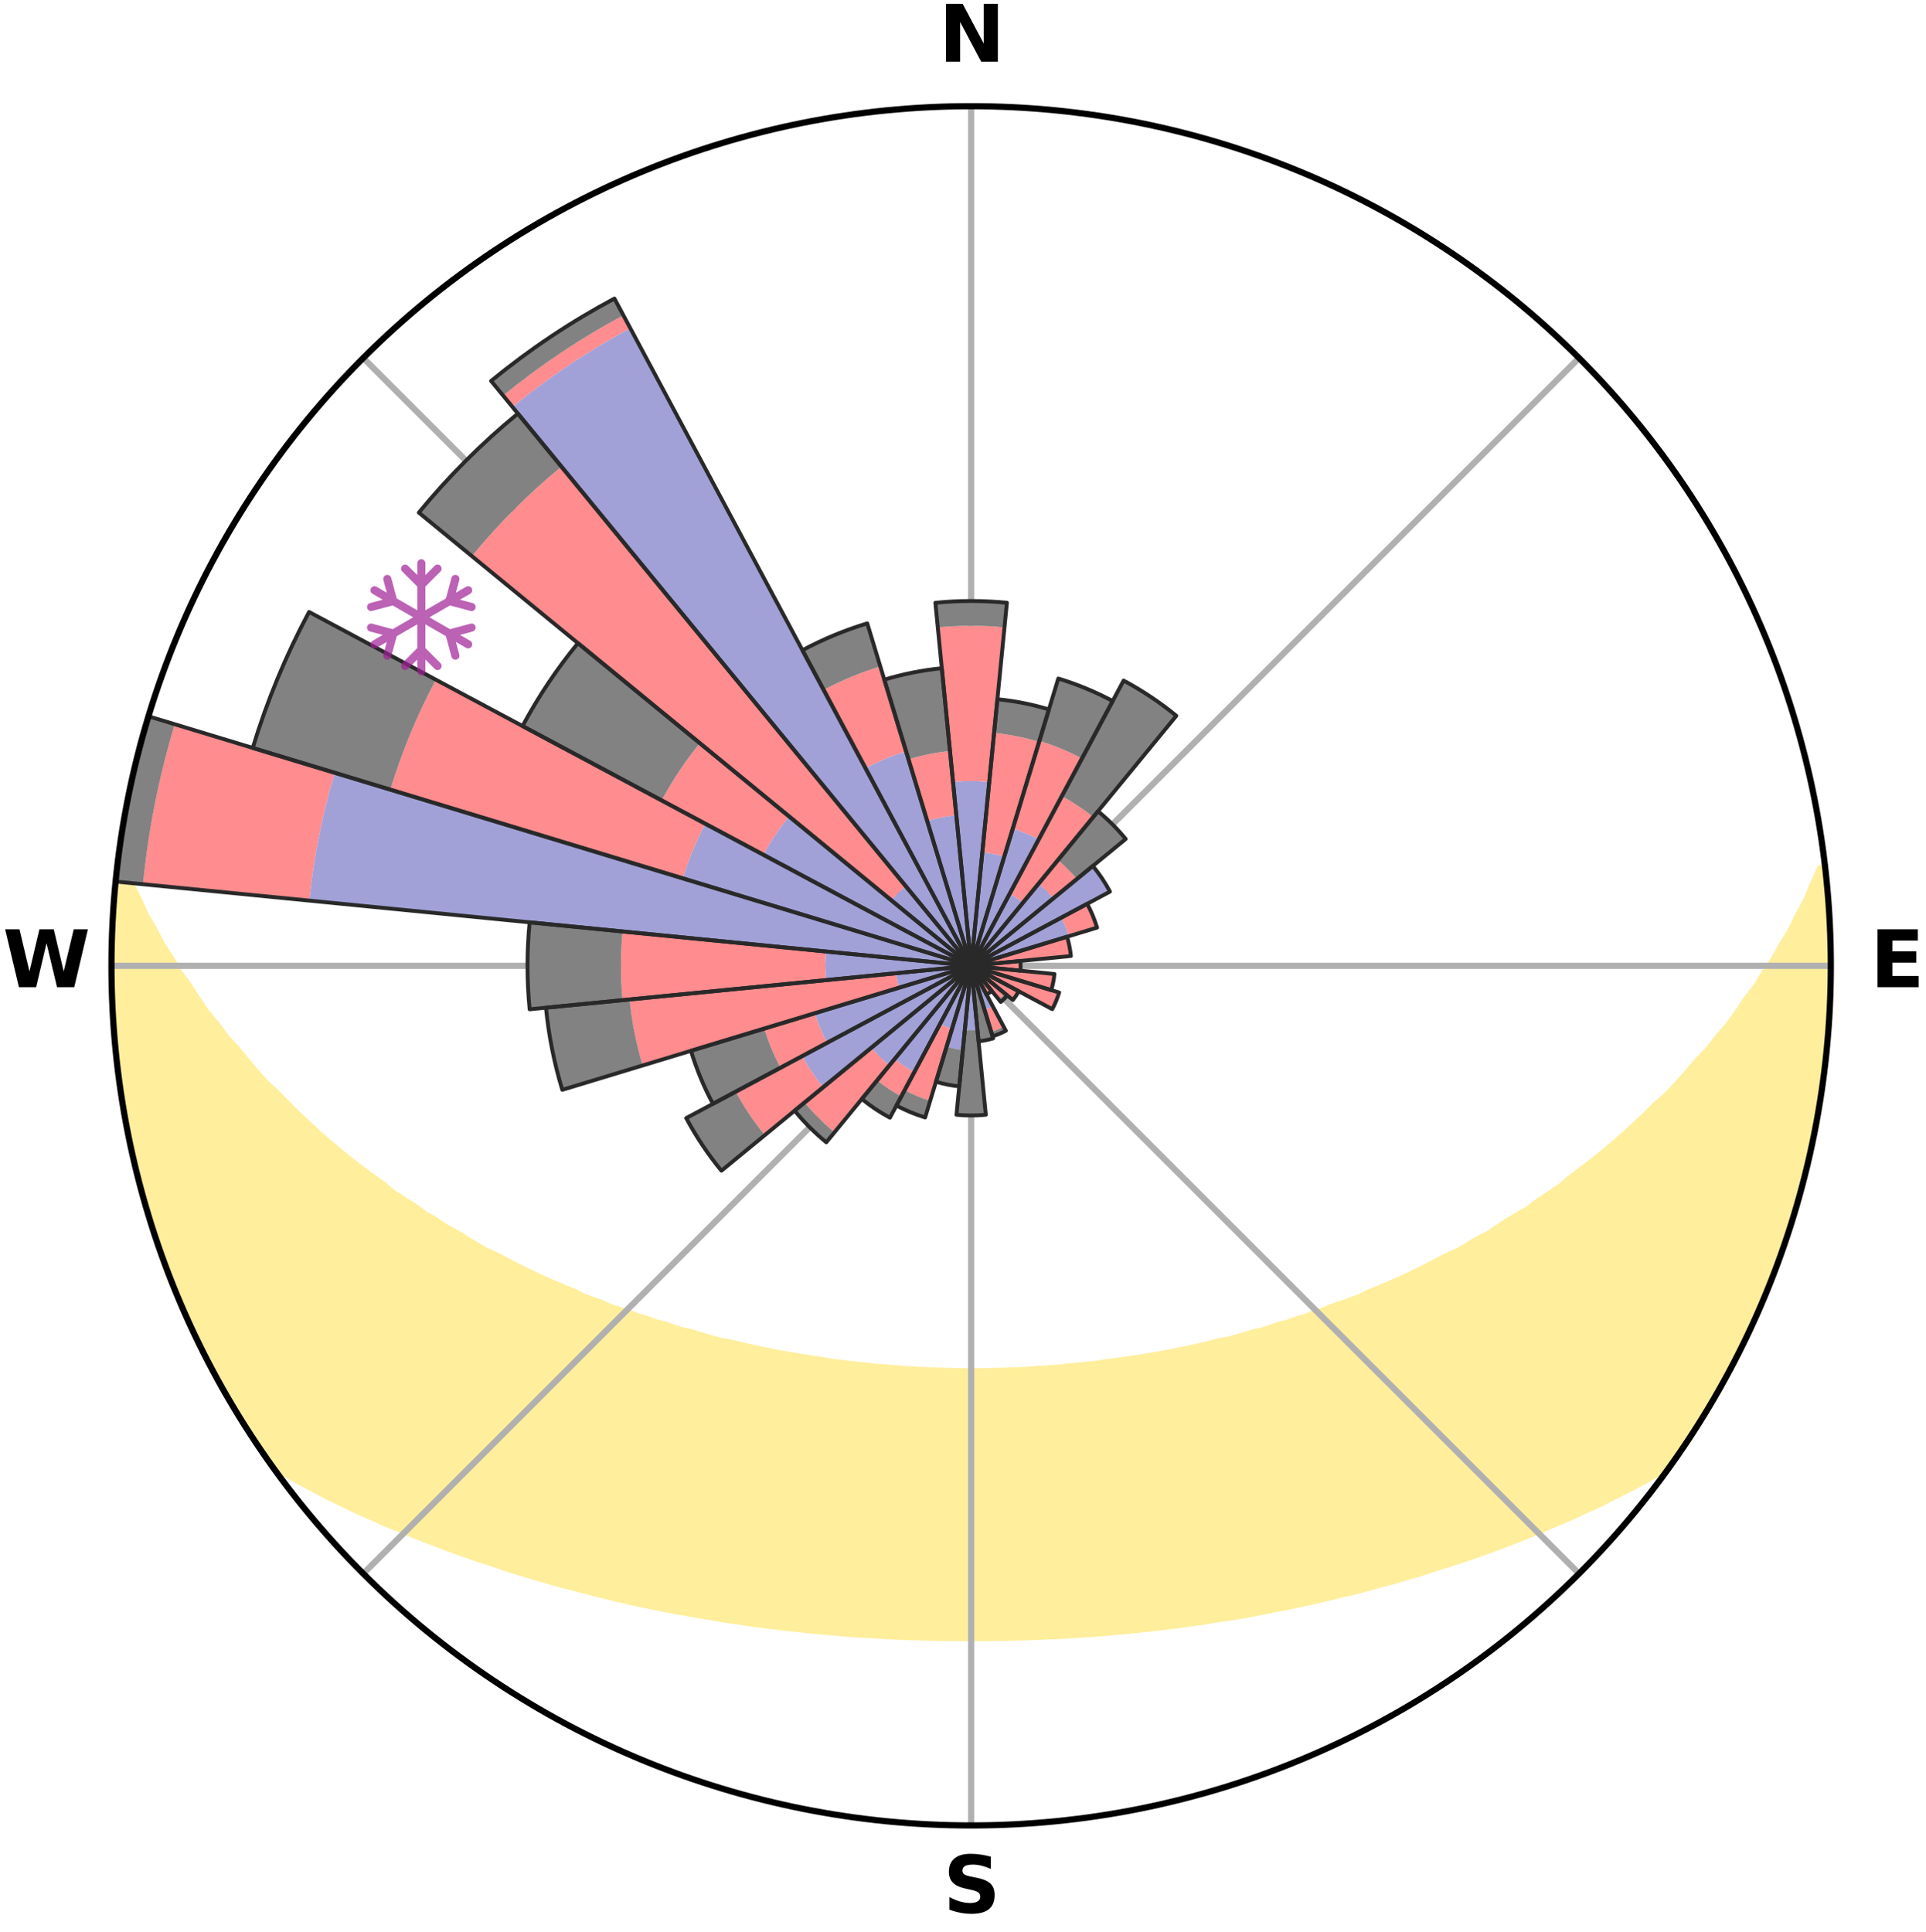 <?xml version="1.0" encoding="utf-8" standalone="no"?>
<!DOCTYPE svg PUBLIC "-//W3C//DTD SVG 1.1//EN"
  "http://www.w3.org/Graphics/SVG/1.1/DTD/svg11.dtd">
<svg xmlns:xlink="http://www.w3.org/1999/xlink" width="248.41pt" height="249.158pt" viewBox="0 0 248.41 249.158" xmlns="http://www.w3.org/2000/svg" version="1.1">
 <title>Ski Rose for Brunnalm / St. Jakob</title>
 <defs>
  <style type="text/css">*{stroke-linejoin: round; stroke-linecap: butt}</style>
 </defs>
 <g id="figure_1">
  <g id="patch_1">
   <path d="M 0 249.158 
L 248.41 249.158 
L 248.41 0 
L 0 0 
z
" style="fill: #ffffff"/>
  </g>
  <g id="axes_1">
   <g id="patch_2">
    <path d="M 236.135 124.579 
C 236.135 110.018 233.267 95.599 227.695 82.147 
C 222.122 68.695 213.955 56.471 203.659 46.175 
C 193.363 35.879 181.139 27.711 167.687 22.139 
C 154.235 16.567 139.815 13.699 125.255 13.699 
C 110.694 13.699 96.275 16.567 82.823 22.139 
C 69.371 27.711 57.147 35.879 46.851 46.175 
C 36.555 56.471 28.387 68.695 22.815 82.147 
C 17.243 95.599 14.375 110.018 14.375 124.579 
C 14.375 139.14 17.243 153.559 22.815 167.011 
C 28.387 180.463 36.555 192.687 46.851 202.983 
C 57.147 213.279 69.371 221.447 82.823 227.019 
C 96.275 232.591 110.694 235.459 125.255 235.459 
C 139.815 235.459 154.235 232.591 167.687 227.019 
C 181.139 221.447 193.363 213.279 203.659 202.983 
C 213.955 192.687 222.122 180.463 227.695 167.011 
C 233.267 153.559 236.135 139.14 236.135 124.579 
M 125.255 124.579 
C 125.255 124.579 125.255 124.579 125.255 124.579 
C 125.255 124.579 125.255 124.579 125.255 124.579 
C 125.255 124.579 125.255 124.579 125.255 124.579 
C 125.255 124.579 125.255 124.579 125.255 124.579 
C 125.255 124.579 125.255 124.579 125.255 124.579 
C 125.255 124.579 125.255 124.579 125.255 124.579 
C 125.255 124.579 125.255 124.579 125.255 124.579 
C 125.255 124.579 125.255 124.579 125.255 124.579 
C 125.255 124.579 125.255 124.579 125.255 124.579 
C 125.255 124.579 125.255 124.579 125.255 124.579 
C 125.255 124.579 125.255 124.579 125.255 124.579 
C 125.255 124.579 125.255 124.579 125.255 124.579 
C 125.255 124.579 125.255 124.579 125.255 124.579 
C 125.255 124.579 125.255 124.579 125.255 124.579 
C 125.255 124.579 125.255 124.579 125.255 124.579 
C 125.255 124.579 125.255 124.579 125.255 124.579 
z
" style="fill: #ffffff"/>
   </g>
   <g id="PolyCollection_1">
    <defs>
     <path id="m2f396a2951" d="M 235.379 -137.126 
L 234.835 -137.064 
L 233.906 -135.041 
L 233.095 -133.066 
L 232.026 -131.109 
L 231.107 -129.201 
L 229.939 -127.32 
L 228.937 -125.484 
L 227.692 -123.685 
L 226.62 -121.925 
L 225.309 -120.211 
L 224.176 -118.529 
L 223.016 -116.885 
L 221.621 -115.3 
L 220.409 -113.738 
L 218.968 -112.241 
L 217.712 -110.761 
L 216.435 -109.321 
L 215.139 -107.92 
L 213.624 -106.6 
L 212.295 -105.283 
L 210.95 -104.005 
L 209.593 -102.768 
L 208.222 -101.57 
L 206.841 -100.412 
L 205.449 -99.294 
L 204.049 -98.215 
L 202.642 -97.175 
L 201.413 -96.105 
L 199.992 -95.139 
L 198.568 -94.212 
L 197.318 -93.245 
L 195.888 -92.39 
L 194.457 -91.571 
L 193.195 -90.705 
L 191.93 -89.87 
L 190.5 -89.154 
L 189.233 -88.382 
L 187.965 -87.64 
L 186.544 -87.021 
L 185.279 -86.339 
L 184.016 -85.686 
L 182.755 -85.06 
L 181.497 -84.462 
L 180.243 -83.89 
L 178.993 -83.344 
L 177.749 -82.824 
L 176.509 -82.328 
L 175.398 -81.753 
L 174.168 -81.304 
L 172.946 -80.878 
L 171.732 -80.473 
L 170.633 -79.986 
L 169.433 -79.623 
L 168.341 -79.175 
L 167.156 -78.852 
L 166.073 -78.442 
L 164.905 -78.154 
L 163.833 -77.78 
L 162.764 -77.424 
L 161.621 -77.185 
L 160.564 -76.861 
L 159.512 -76.553 
L 158.464 -76.259 
L 157.358 -76.077 
L 156.323 -75.812 
L 155.294 -75.56 
L 154.27 -75.321 
L 153.252 -75.095 
L 152.239 -74.881 
L 151.231 -74.679 
L 150.229 -74.488 
L 149.233 -74.308 
L 148.242 -74.138 
L 147.257 -73.978 
L 146.277 -73.828 
L 145.302 -73.686 
L 144.333 -73.553 
L 143.368 -73.429 
L 142.409 -73.311 
L 141.473 -73.142 
L 140.521 -73.042 
L 139.573 -72.95 
L 138.63 -72.863 
L 137.69 -72.782 
L 136.764 -72.664 
L 135.831 -72.598 
L 134.9 -72.537 
L 133.973 -72.482 
L 133.053 -72.401 
L 132.13 -72.358 
L 131.209 -72.32 
L 130.29 -72.286 
L 129.374 -72.241 
L 128.457 -72.219 
L 127.542 -72.201 
L 126.627 -72.182 
L 125.712 -72.176 
L 124.798 -72.176 
L 123.883 -72.186 
L 122.968 -72.199 
L 122.053 -72.227 
L 121.137 -72.252 
L 120.219 -72.281 
L 119.303 -72.336 
L 118.382 -72.378 
L 117.46 -72.423 
L 116.535 -72.473 
L 115.614 -72.564 
L 114.685 -72.628 
L 113.753 -72.696 
L 112.817 -72.771 
L 111.89 -72.9 
L 110.948 -72.989 
L 110.002 -73.085 
L 109.051 -73.187 
L 108.096 -73.296 
L 107.136 -73.412 
L 106.196 -73.604 
L 105.229 -73.74 
L 104.256 -73.883 
L 103.278 -74.036 
L 102.295 -74.198 
L 101.306 -74.369 
L 100.312 -74.551 
L 99.312 -74.744 
L 98.307 -74.947 
L 97.296 -75.163 
L 96.28 -75.39 
L 95.259 -75.63 
L 94.232 -75.883 
L 93.137 -76.055 
L 92.097 -76.334 
L 91.052 -76.628 
L 90.002 -76.938 
L 88.948 -77.263 
L 87.808 -77.502 
L 86.742 -77.86 
L 85.672 -78.234 
L 84.507 -78.522 
L 83.427 -78.932 
L 82.246 -79.257 
L 81.157 -79.704 
L 79.96 -80.068 
L 78.754 -80.451 
L 77.653 -80.96 
L 76.434 -81.386 
L 75.208 -81.835 
L 74.099 -82.409 
L 72.863 -82.905 
L 71.622 -83.425 
L 70.375 -83.97 
L 69.124 -84.541 
L 67.869 -85.139 
L 66.612 -85.764 
L 65.352 -86.417 
L 64.09 -87.097 
L 62.673 -87.715 
L 61.408 -88.456 
L 60.144 -89.227 
L 58.882 -90.027 
L 57.455 -90.775 
L 56.196 -91.64 
L 54.769 -92.457 
L 53.518 -93.387 
L 52.094 -94.275 
L 50.674 -95.201 
L 49.44 -96.233 
L 48.03 -97.232 
L 46.626 -98.27 
L 45.229 -99.347 
L 43.841 -100.463 
L 42.462 -101.619 
L 41.095 -102.814 
L 39.74 -104.049 
L 38.398 -105.323 
L 37.072 -106.638 
L 35.762 -107.993 
L 34.267 -109.353 
L 32.992 -110.79 
L 31.739 -112.267 
L 30.507 -113.784 
L 29.092 -115.32 
L 27.907 -116.918 
L 26.541 -118.541 
L 25.411 -120.22 
L 24.31 -121.936 
L 23.032 -123.687 
L 21.996 -125.48 
L 20.789 -127.315 
L 19.826 -129.182 
L 18.703 -131.096 
L 17.831 -133.033 
L 16.818 -135.02 
L 16.068 -137.019 
L 15.089 -137.131 
L 15.089 -137.131 
L 14.931 -135.202 
L 14.805 -133.272 
L 14.601 -131.347 
L 14.541 -129.413 
L 14.514 -127.479 
L 14.409 -125.546 
L 14.447 -123.612 
L 14.517 -121.679 
L 14.511 -119.744 
L 14.644 -117.814 
L 14.808 -115.887 
L 14.901 -113.953 
L 15.127 -112.032 
L 15.384 -110.114 
L 15.67 -108.202 
L 15.986 -106.294 
L 16.24 -104.374 
L 16.617 -102.476 
L 17.024 -100.585 
L 17.461 -98.7 
L 17.927 -96.822 
L 18.424 -94.952 
L 18.95 -93.09 
L 19.507 -91.237 
L 20.181 -89.422 
L 20.799 -87.589 
L 21.447 -85.767 
L 22.126 -83.956 
L 22.836 -82.156 
L 23.578 -80.369 
L 24.42 -78.626 
L 25.227 -76.868 
L 26.067 -75.126 
L 26.941 -73.4 
L 27.857 -71.697 
L 28.75 -69.979 
L 29.744 -68.319 
L 30.731 -66.655 
L 31.751 -65.01 
L 32.794 -63.381 
L 33.879 -61.778 
L 35.033 -60.225 
L 36.832 -59.149 
L 38.658 -58.131 
L 40.498 -57.16 
L 42.289 -56.188 
L 44.149 -55.308 
L 45.95 -54.416 
L 47.807 -53.611 
L 49.608 -52.793 
L 51.462 -52.063 
L 53.256 -51.313 
L 55.046 -50.595 
L 56.832 -49.908 
L 58.611 -49.252 
L 60.384 -48.625 
L 62.15 -48.027 
L 63.909 -47.456 
L 65.618 -46.859 
L 67.362 -46.341 
L 69.063 -45.801 
L 70.79 -45.332 
L 72.474 -44.836 
L 74.184 -44.413 
L 75.856 -43.968 
L 77.519 -43.539 
L 79.178 -43.138 
L 80.826 -42.751 
L 82.47 -42.39 
L 84.104 -42.043 
L 85.733 -41.72 
L 87.352 -41.409 
L 88.967 -41.122 
L 90.571 -40.845 
L 92.171 -40.591 
L 93.749 -40.314 
L 95.334 -40.084 
L 96.902 -39.84 
L 98.476 -39.647 
L 100.041 -39.46 
L 101.594 -39.262 
L 103.151 -39.108 
L 104.694 -38.939 
L 106.234 -38.784 
L 107.775 -38.66 
L 109.307 -38.532 
L 110.836 -38.417 
L 112.366 -38.336 
L 113.889 -38.246 
L 115.41 -38.169 
L 116.928 -38.105 
L 118.445 -38.058 
L 119.96 -38.017 
L 121.474 -37.988 
L 122.987 -37.972 
L 124.499 -37.971 
L 126.011 -37.969 
L 127.523 -37.974 
L 129.035 -37.992 
L 130.549 -38.019 
L 132.064 -38.059 
L 133.581 -38.112 
L 135.099 -38.178 
L 136.622 -38.237 
L 138.145 -38.327 
L 139.671 -38.429 
L 141.203 -38.53 
L 142.736 -38.658 
L 144.272 -38.8 
L 145.818 -38.927 
L 147.362 -39.096 
L 148.917 -39.257 
L 150.47 -39.455 
L 152.038 -39.634 
L 153.601 -39.862 
L 155.178 -40.077 
L 156.751 -40.338 
L 158.345 -40.576 
L 159.942 -40.837 
L 161.55 -41.107 
L 163.145 -41.437 
L 164.763 -41.749 
L 166.391 -42.072 
L 168.024 -42.421 
L 169.667 -42.781 
L 171.314 -43.169 
L 172.972 -43.571 
L 174.664 -43.95 
L 176.334 -44.402 
L 178.014 -44.869 
L 179.732 -45.314 
L 181.422 -45.835 
L 183.158 -46.328 
L 184.865 -46.893 
L 186.616 -47.437 
L 188.375 -48.008 
L 190.142 -48.606 
L 191.915 -49.233 
L 193.695 -49.889 
L 195.481 -50.576 
L 197.272 -51.294 
L 199.067 -52.044 
L 200.864 -52.828 
L 202.718 -53.598 
L 204.519 -54.452 
L 206.382 -55.29 
L 208.179 -56.221 
L 210.029 -57.147 
L 211.873 -58.114 
L 213.695 -59.137 
L 215.497 -60.21 
L 216.632 -61.777 
L 217.711 -63.384 
L 218.731 -65.028 
L 219.791 -66.648 
L 220.771 -68.315 
L 221.672 -70.029 
L 222.632 -71.707 
L 223.537 -73.416 
L 224.375 -75.159 
L 225.318 -76.851 
L 226.064 -78.638 
L 226.91 -80.378 
L 227.646 -82.167 
L 228.388 -83.954 
L 229.082 -85.76 
L 229.73 -87.583 
L 230.391 -89.401 
L 230.939 -91.257 
L 231.557 -93.091 
L 232.019 -94.971 
L 232.565 -96.827 
L 232.98 -98.717 
L 233.482 -100.586 
L 233.767 -102.502 
L 234.186 -104.39 
L 234.543 -106.29 
L 234.884 -108.195 
L 235.186 -110.106 
L 235.268 -112.045 
L 235.481 -113.966 
L 235.668 -115.889 
L 235.817 -117.817 
L 235.929 -119.747 
L 236.001 -121.679 
L 236.043 -123.612 
L 236.049 -125.546 
L 236.018 -127.48 
L 235.957 -129.412 
L 235.862 -131.344 
L 235.734 -133.274 
L 235.57 -135.201 
L 235.379 -137.126 
z
" style="stroke: #ffee9c"/>
    </defs>
    <g clip-path="url(#p08e70bd027)">
     <use xlink:href="#m2f396a2951" x="0" y="249.158" style="fill: #ffee9c; stroke: #ffee9c"/>
    </g>
   </g>
   <g id="matplotlib.axis_1">
    <g id="xtick_1">
     <g id="line2d_1">
      <path d="M 125.255 124.579 
L 125.255 13.699 
" clip-path="url(#p08e70bd027)" style="fill: none; stroke: #b0b0b0; stroke-width: 0.8; stroke-linecap: square"/>
     </g>
     <g id="text_1">
      <!-- N -->
      <g transform="translate(121.07 7.958) scale(0.1 -0.1)">
       <defs>
        <path id="DejaVuSans-Bold-4e" d="M 588 4666 
L 1931 4666 
L 3628 1466 
L 3628 4666 
L 4769 4666 
L 4769 0 
L 3425 0 
L 1728 3200 
L 1728 0 
L 588 0 
L 588 4666 
z
" transform="scale(0.016)"/>
       </defs>
       <use xlink:href="#DejaVuSans-Bold-4e"/>
      </g>
     </g>
    </g>
    <g id="xtick_2">
     <g id="line2d_2">
      <path d="M 125.255 124.579 
L 203.659 46.175 
" clip-path="url(#p08e70bd027)" style="fill: none; stroke: #b0b0b0; stroke-width: 0.8; stroke-linecap: square"/>
     </g>
    </g>
    <g id="xtick_3">
     <g id="line2d_3">
      <path d="M 125.255 124.579 
L 236.135 124.579 
" clip-path="url(#p08e70bd027)" style="fill: none; stroke: #b0b0b0; stroke-width: 0.8; stroke-linecap: square"/>
     </g>
     <g id="text_2">
      <!-- E -->
      <g transform="translate(241.219 127.338) scale(0.1 -0.1)">
       <defs>
        <path id="DejaVuSans-Bold-45" d="M 588 4666 
L 3834 4666 
L 3834 3756 
L 1791 3756 
L 1791 2888 
L 3713 2888 
L 3713 1978 
L 1791 1978 
L 1791 909 
L 3903 909 
L 3903 0 
L 588 0 
L 588 4666 
z
" transform="scale(0.016)"/>
       </defs>
       <use xlink:href="#DejaVuSans-Bold-45"/>
      </g>
     </g>
    </g>
    <g id="xtick_4">
     <g id="line2d_4">
      <path d="M 125.255 124.579 
L 203.659 202.983 
" clip-path="url(#p08e70bd027)" style="fill: none; stroke: #b0b0b0; stroke-width: 0.8; stroke-linecap: square"/>
     </g>
    </g>
    <g id="xtick_5">
     <g id="line2d_5">
      <path d="M 125.255 124.579 
L 125.255 235.459 
" clip-path="url(#p08e70bd027)" style="fill: none; stroke: #b0b0b0; stroke-width: 0.8; stroke-linecap: square"/>
     </g>
     <g id="text_3">
      <!-- S -->
      <g transform="translate(121.654 246.718) scale(0.1 -0.1)">
       <defs>
        <path id="DejaVuSans-Bold-53" d="M 3834 4519 
L 3834 3531 
Q 3450 3703 3084 3790 
Q 2719 3878 2394 3878 
Q 1963 3878 1756 3759 
Q 1550 3641 1550 3391 
Q 1550 3203 1689 3098 
Q 1828 2994 2194 2919 
L 2706 2816 
Q 3484 2659 3812 2340 
Q 4141 2022 4141 1434 
Q 4141 663 3683 286 
Q 3225 -91 2284 -91 
Q 1841 -91 1394 -6 
Q 947 78 500 244 
L 500 1259 
Q 947 1022 1364 901 
Q 1781 781 2169 781 
Q 2563 781 2772 912 
Q 2981 1044 2981 1288 
Q 2981 1506 2839 1625 
Q 2697 1744 2272 1838 
L 1806 1941 
Q 1106 2091 782 2419 
Q 459 2747 459 3303 
Q 459 4000 909 4375 
Q 1359 4750 2203 4750 
Q 2588 4750 2994 4692 
Q 3400 4634 3834 4519 
z
" transform="scale(0.016)"/>
       </defs>
       <use xlink:href="#DejaVuSans-Bold-53"/>
      </g>
     </g>
    </g>
    <g id="xtick_6">
     <g id="line2d_6">
      <path d="M 125.255 124.579 
L 46.851 202.983 
" clip-path="url(#p08e70bd027)" style="fill: none; stroke: #b0b0b0; stroke-width: 0.8; stroke-linecap: square"/>
     </g>
    </g>
    <g id="xtick_7">
     <g id="line2d_7">
      <path d="M 125.255 124.579 
L 14.375 124.579 
" clip-path="url(#p08e70bd027)" style="fill: none; stroke: #b0b0b0; stroke-width: 0.8; stroke-linecap: square"/>
     </g>
     <g id="text_4">
      <!-- W -->
      <g transform="translate(0.36 127.338) scale(0.1 -0.1)">
       <defs>
        <path id="DejaVuSans-Bold-57" d="M 191 4666 
L 1344 4666 
L 2150 1275 
L 2950 4666 
L 4109 4666 
L 4909 1275 
L 5716 4666 
L 6859 4666 
L 5759 0 
L 4372 0 
L 3525 3547 
L 2688 0 
L 1300 0 
L 191 4666 
z
" transform="scale(0.016)"/>
       </defs>
       <use xlink:href="#DejaVuSans-Bold-57"/>
      </g>
     </g>
    </g>
    <g id="xtick_8">
     <g id="line2d_8">
      <path d="M 125.255 124.579 
L 46.851 46.175 
" clip-path="url(#p08e70bd027)" style="fill: none; stroke: #b0b0b0; stroke-width: 0.8; stroke-linecap: square"/>
     </g>
    </g>
   </g>
   <g id="matplotlib.axis_2"/>
   <g id="patch_3">
    <path d="M 125.255 124.579 
C 125.255 124.579 125.255 124.579 125.255 124.579 
C 125.255 124.579 125.255 124.579 125.255 124.579 
L 125.255 124.579 
C 125.255 124.579 125.255 124.579 125.255 124.579 
C 125.255 124.579 125.255 124.579 125.255 124.579 
z
" clip-path="url(#p08e70bd027)" style="fill: #d9d9d9"/>
   </g>
   <g id="patch_4">
    <path d="M 125.255 124.579 
C 125.255 124.579 125.255 124.579 125.255 124.579 
C 125.255 124.579 125.255 124.579 125.255 124.579 
L 125.255 124.579 
C 125.255 124.579 125.255 124.579 125.255 124.579 
C 125.255 124.579 125.255 124.579 125.255 124.579 
z
" clip-path="url(#p08e70bd027)" style="fill: #d9d9d9"/>
   </g>
   <g id="patch_5">
    <path d="M 125.255 124.579 
C 125.255 124.579 125.255 124.579 125.255 124.579 
C 125.255 124.579 125.255 124.579 125.255 124.579 
L 125.255 124.579 
C 125.255 124.579 125.255 124.579 125.255 124.579 
C 125.255 124.579 125.255 124.579 125.255 124.579 
z
" clip-path="url(#p08e70bd027)" style="fill: #d9d9d9"/>
   </g>
   <g id="patch_6">
    <path d="M 125.255 124.579 
C 125.255 124.579 125.255 124.579 125.255 124.579 
C 125.255 124.579 125.255 124.579 125.255 124.579 
L 125.255 124.579 
C 125.255 124.579 125.255 124.579 125.255 124.579 
C 125.255 124.579 125.255 124.579 125.255 124.579 
z
" clip-path="url(#p08e70bd027)" style="fill: #d9d9d9"/>
   </g>
   <g id="patch_7">
    <path d="M 125.255 124.579 
C 125.255 124.579 125.255 124.579 125.255 124.579 
C 125.255 124.579 125.255 124.579 125.255 124.579 
L 125.255 124.579 
C 125.255 124.579 125.255 124.579 125.255 124.579 
C 125.255 124.579 125.255 124.579 125.255 124.579 
z
" clip-path="url(#p08e70bd027)" style="fill: #d9d9d9"/>
   </g>
   <g id="patch_8">
    <path d="M 125.255 124.579 
C 125.255 124.579 125.255 124.579 125.255 124.579 
C 125.255 124.579 125.255 124.579 125.255 124.579 
L 125.255 124.579 
C 125.255 124.579 125.255 124.579 125.255 124.579 
C 125.255 124.579 125.255 124.579 125.255 124.579 
z
" clip-path="url(#p08e70bd027)" style="fill: #d9d9d9"/>
   </g>
   <g id="patch_9">
    <path d="M 125.255 124.579 
C 125.255 124.579 125.255 124.579 125.255 124.579 
C 125.255 124.579 125.255 124.579 125.255 124.579 
L 125.255 124.579 
C 125.255 124.579 125.255 124.579 125.255 124.579 
C 125.255 124.579 125.255 124.579 125.255 124.579 
z
" clip-path="url(#p08e70bd027)" style="fill: #d9d9d9"/>
   </g>
   <g id="patch_10">
    <path d="M 125.255 124.579 
C 125.255 124.579 125.255 124.579 125.255 124.579 
C 125.255 124.579 125.255 124.579 125.255 124.579 
L 125.255 124.579 
C 125.255 124.579 125.255 124.579 125.255 124.579 
C 125.255 124.579 125.255 124.579 125.255 124.579 
z
" clip-path="url(#p08e70bd027)" style="fill: #d9d9d9"/>
   </g>
   <g id="patch_11">
    <path d="M 125.255 124.579 
C 125.255 124.579 125.255 124.579 125.255 124.579 
C 125.255 124.579 125.255 124.579 125.255 124.579 
L 125.255 124.579 
C 125.255 124.579 125.255 124.579 125.255 124.579 
C 125.255 124.579 125.255 124.579 125.255 124.579 
z
" clip-path="url(#p08e70bd027)" style="fill: #d9d9d9"/>
   </g>
   <g id="patch_12">
    <path d="M 125.255 124.579 
C 125.255 124.579 125.255 124.579 125.255 124.579 
C 125.255 124.579 125.255 124.579 125.255 124.579 
L 125.255 124.579 
C 125.255 124.579 125.255 124.579 125.255 124.579 
C 125.255 124.579 125.255 124.579 125.255 124.579 
z
" clip-path="url(#p08e70bd027)" style="fill: #d9d9d9"/>
   </g>
   <g id="patch_13">
    <path d="M 125.255 124.579 
C 125.255 124.579 125.255 124.579 125.255 124.579 
C 125.255 124.579 125.255 124.579 125.255 124.579 
L 125.255 124.579 
C 125.255 124.579 125.255 124.579 125.255 124.579 
C 125.255 124.579 125.255 124.579 125.255 124.579 
z
" clip-path="url(#p08e70bd027)" style="fill: #d9d9d9"/>
   </g>
   <g id="patch_14">
    <path d="M 125.255 124.579 
C 125.255 124.579 125.255 124.579 125.255 124.579 
C 125.255 124.579 125.255 124.579 125.255 124.579 
L 125.255 124.579 
C 125.255 124.579 125.255 124.579 125.255 124.579 
C 125.255 124.579 125.255 124.579 125.255 124.579 
z
" clip-path="url(#p08e70bd027)" style="fill: #d9d9d9"/>
   </g>
   <g id="patch_15">
    <path d="M 125.255 124.579 
C 125.255 124.579 125.255 124.579 125.255 124.579 
C 125.255 124.579 125.255 124.579 125.255 124.579 
L 125.255 124.579 
C 125.255 124.579 125.255 124.579 125.255 124.579 
C 125.255 124.579 125.255 124.579 125.255 124.579 
z
" clip-path="url(#p08e70bd027)" style="fill: #d9d9d9"/>
   </g>
   <g id="patch_16">
    <path d="M 125.255 124.579 
C 125.255 124.579 125.255 124.579 125.255 124.579 
C 125.255 124.579 125.255 124.579 125.255 124.579 
L 125.255 124.579 
C 125.255 124.579 125.255 124.579 125.255 124.579 
C 125.255 124.579 125.255 124.579 125.255 124.579 
z
" clip-path="url(#p08e70bd027)" style="fill: #d9d9d9"/>
   </g>
   <g id="patch_17">
    <path d="M 125.255 124.579 
C 125.255 124.579 125.255 124.579 125.255 124.579 
C 125.255 124.579 125.255 124.579 125.255 124.579 
L 125.255 124.579 
C 125.255 124.579 125.255 124.579 125.255 124.579 
C 125.255 124.579 125.255 124.579 125.255 124.579 
z
" clip-path="url(#p08e70bd027)" style="fill: #d9d9d9"/>
   </g>
   <g id="patch_18">
    <path d="M 125.255 124.579 
C 125.255 124.579 125.255 124.579 125.255 124.579 
C 125.255 124.579 125.255 124.579 125.255 124.579 
L 125.255 124.579 
C 125.255 124.579 125.255 124.579 125.255 124.579 
C 125.255 124.579 125.255 124.579 125.255 124.579 
z
" clip-path="url(#p08e70bd027)" style="fill: #d9d9d9"/>
   </g>
   <g id="patch_19">
    <path d="M 125.255 124.579 
C 125.255 124.579 125.255 124.579 125.255 124.579 
C 125.255 124.579 125.255 124.579 125.255 124.579 
L 125.255 124.579 
C 125.255 124.579 125.255 124.579 125.255 124.579 
C 125.255 124.579 125.255 124.579 125.255 124.579 
z
" clip-path="url(#p08e70bd027)" style="fill: #d9d9d9"/>
   </g>
   <g id="patch_20">
    <path d="M 125.255 124.579 
C 125.255 124.579 125.255 124.579 125.255 124.579 
C 125.255 124.579 125.255 124.579 125.255 124.579 
L 125.255 124.579 
C 125.255 124.579 125.255 124.579 125.255 124.579 
C 125.255 124.579 125.255 124.579 125.255 124.579 
z
" clip-path="url(#p08e70bd027)" style="fill: #d9d9d9"/>
   </g>
   <g id="patch_21">
    <path d="M 125.255 124.579 
C 125.255 124.579 125.255 124.579 125.255 124.579 
C 125.255 124.579 125.255 124.579 125.255 124.579 
L 125.255 124.579 
C 125.255 124.579 125.255 124.579 125.255 124.579 
C 125.255 124.579 125.255 124.579 125.255 124.579 
z
" clip-path="url(#p08e70bd027)" style="fill: #d9d9d9"/>
   </g>
   <g id="patch_22">
    <path d="M 125.255 124.579 
C 125.255 124.579 125.255 124.579 125.255 124.579 
C 125.255 124.579 125.255 124.579 125.255 124.579 
L 125.255 124.579 
C 125.255 124.579 125.255 124.579 125.255 124.579 
C 125.255 124.579 125.255 124.579 125.255 124.579 
z
" clip-path="url(#p08e70bd027)" style="fill: #d9d9d9"/>
   </g>
   <g id="patch_23">
    <path d="M 125.255 124.579 
C 125.255 124.579 125.255 124.579 125.255 124.579 
C 125.255 124.579 125.255 124.579 125.255 124.579 
L 125.255 124.579 
C 125.255 124.579 125.255 124.579 125.255 124.579 
C 125.255 124.579 125.255 124.579 125.255 124.579 
z
" clip-path="url(#p08e70bd027)" style="fill: #d9d9d9"/>
   </g>
   <g id="patch_24">
    <path d="M 125.255 124.579 
C 125.255 124.579 125.255 124.579 125.255 124.579 
C 125.255 124.579 125.255 124.579 125.255 124.579 
L 125.255 124.579 
C 125.255 124.579 125.255 124.579 125.255 124.579 
C 125.255 124.579 125.255 124.579 125.255 124.579 
z
" clip-path="url(#p08e70bd027)" style="fill: #d9d9d9"/>
   </g>
   <g id="patch_25">
    <path d="M 125.255 124.579 
C 125.255 124.579 125.255 124.579 125.255 124.579 
C 125.255 124.579 125.255 124.579 125.255 124.579 
L 125.255 124.579 
C 125.255 124.579 125.255 124.579 125.255 124.579 
C 125.255 124.579 125.255 124.579 125.255 124.579 
z
" clip-path="url(#p08e70bd027)" style="fill: #d9d9d9"/>
   </g>
   <g id="patch_26">
    <path d="M 125.255 124.579 
C 125.255 124.579 125.255 124.579 125.255 124.579 
C 125.255 124.579 125.255 124.579 125.255 124.579 
L 125.255 124.579 
C 125.255 124.579 125.255 124.579 125.255 124.579 
C 125.255 124.579 125.255 124.579 125.255 124.579 
z
" clip-path="url(#p08e70bd027)" style="fill: #d9d9d9"/>
   </g>
   <g id="patch_27">
    <path d="M 125.255 124.579 
C 125.255 124.579 125.255 124.579 125.255 124.579 
C 125.255 124.579 125.255 124.579 125.255 124.579 
L 125.255 124.579 
C 125.255 124.579 125.255 124.579 125.255 124.579 
C 125.255 124.579 125.255 124.579 125.255 124.579 
z
" clip-path="url(#p08e70bd027)" style="fill: #d9d9d9"/>
   </g>
   <g id="patch_28">
    <path d="M 125.255 124.579 
C 125.255 124.579 125.255 124.579 125.255 124.579 
C 125.255 124.579 125.255 124.579 125.255 124.579 
L 125.255 124.579 
C 125.255 124.579 125.255 124.579 125.255 124.579 
C 125.255 124.579 125.255 124.579 125.255 124.579 
z
" clip-path="url(#p08e70bd027)" style="fill: #d9d9d9"/>
   </g>
   <g id="patch_29">
    <path d="M 125.255 124.579 
C 125.255 124.579 125.255 124.579 125.255 124.579 
C 125.255 124.579 125.255 124.579 125.255 124.579 
L 125.255 124.579 
C 125.255 124.579 125.255 124.579 125.255 124.579 
C 125.255 124.579 125.255 124.579 125.255 124.579 
z
" clip-path="url(#p08e70bd027)" style="fill: #d9d9d9"/>
   </g>
   <g id="patch_30">
    <path d="M 125.255 124.579 
C 125.255 124.579 125.255 124.579 125.255 124.579 
C 125.255 124.579 125.255 124.579 125.255 124.579 
L 125.255 124.579 
C 125.255 124.579 125.255 124.579 125.255 124.579 
C 125.255 124.579 125.255 124.579 125.255 124.579 
z
" clip-path="url(#p08e70bd027)" style="fill: #d9d9d9"/>
   </g>
   <g id="patch_31">
    <path d="M 125.255 124.579 
C 125.255 124.579 125.255 124.579 125.255 124.579 
C 125.255 124.579 125.255 124.579 125.255 124.579 
L 125.255 124.579 
C 125.255 124.579 125.255 124.579 125.255 124.579 
C 125.255 124.579 125.255 124.579 125.255 124.579 
z
" clip-path="url(#p08e70bd027)" style="fill: #d9d9d9"/>
   </g>
   <g id="patch_32">
    <path d="M 125.255 124.579 
C 125.255 124.579 125.255 124.579 125.255 124.579 
C 125.255 124.579 125.255 124.579 125.255 124.579 
L 125.255 124.579 
C 125.255 124.579 125.255 124.579 125.255 124.579 
C 125.255 124.579 125.255 124.579 125.255 124.579 
z
" clip-path="url(#p08e70bd027)" style="fill: #d9d9d9"/>
   </g>
   <g id="patch_33">
    <path d="M 125.255 124.579 
C 125.255 124.579 125.255 124.579 125.255 124.579 
C 125.255 124.579 125.255 124.579 125.255 124.579 
L 125.255 124.579 
C 125.255 124.579 125.255 124.579 125.255 124.579 
C 125.255 124.579 125.255 124.579 125.255 124.579 
z
" clip-path="url(#p08e70bd027)" style="fill: #d9d9d9"/>
   </g>
   <g id="patch_34">
    <path d="M 125.255 124.579 
C 125.255 124.579 125.255 124.579 125.255 124.579 
C 125.255 124.579 125.255 124.579 125.255 124.579 
L 125.255 124.579 
C 125.255 124.579 125.255 124.579 125.255 124.579 
C 125.255 124.579 125.255 124.579 125.255 124.579 
z
" clip-path="url(#p08e70bd027)" style="fill: #d9d9d9"/>
   </g>
   <g id="patch_35">
    <path d="M 125.255 124.579 
C 125.255 124.579 125.255 124.579 125.255 124.579 
C 125.255 124.579 125.255 124.579 125.255 124.579 
L 127.592 100.853 
C 126.815 100.777 126.035 100.738 125.255 100.738 
C 124.475 100.738 123.695 100.777 122.918 100.853 
z
" clip-path="url(#p08e70bd027)" style="fill: #a1a1d8"/>
   </g>
   <g id="patch_36">
    <path d="M 125.255 124.579 
C 125.255 124.579 125.255 124.579 125.255 124.579 
C 125.255 124.579 125.255 124.579 125.255 124.579 
L 129.527 110.496 
C 129.066 110.356 128.598 110.239 128.126 110.145 
C 127.653 110.051 127.177 109.981 126.697 109.933 
z
" clip-path="url(#p08e70bd027)" style="fill: #a1a1d8"/>
   </g>
   <g id="patch_37">
    <path d="M 125.255 124.579 
C 125.255 124.579 125.255 124.579 125.255 124.579 
C 125.255 124.579 125.255 124.579 125.255 124.579 
L 133.971 108.272 
C 133.438 107.986 132.89 107.727 132.331 107.496 
C 131.772 107.264 131.202 107.06 130.622 106.885 
z
" clip-path="url(#p08e70bd027)" style="fill: #a1a1d8"/>
   </g>
   <g id="patch_38">
    <path d="M 125.255 124.579 
C 125.255 124.579 125.255 124.579 125.255 124.579 
C 125.255 124.579 125.255 124.579 125.255 124.579 
L 131.94 116.434 
C 131.673 116.215 131.396 116.009 131.109 115.818 
C 130.822 115.626 130.526 115.448 130.222 115.286 
z
" clip-path="url(#p08e70bd027)" style="fill: #a1a1d8"/>
   </g>
   <g id="patch_39">
    <path d="M 125.255 124.579 
C 125.255 124.579 125.255 124.579 125.255 124.579 
C 125.255 124.579 125.255 124.579 125.255 124.579 
L 135.854 115.881 
C 135.569 115.534 135.267 115.201 134.95 114.884 
C 134.633 114.567 134.3 114.265 133.953 113.98 
z
" clip-path="url(#p08e70bd027)" style="fill: #a1a1d8"/>
   </g>
   <g id="patch_40">
    <path d="M 125.255 124.579 
C 125.255 124.579 125.255 124.579 125.255 124.579 
C 125.255 124.579 125.255 124.579 125.255 124.579 
L 143.162 115.008 
C 142.848 114.422 142.507 113.851 142.137 113.299 
C 141.768 112.746 141.372 112.212 140.95 111.698 
z
" clip-path="url(#p08e70bd027)" style="fill: #a1a1d8"/>
   </g>
   <g id="patch_41">
    <path d="M 125.255 124.579 
C 125.255 124.579 125.255 124.579 125.255 124.579 
C 125.255 124.579 125.255 124.579 125.255 124.579 
L 137.867 120.753 
C 137.742 120.34 137.596 119.934 137.431 119.535 
C 137.266 119.137 137.082 118.747 136.878 118.366 
z
" clip-path="url(#p08e70bd027)" style="fill: #a1a1d8"/>
   </g>
   <g id="patch_42">
    <path d="M 125.255 124.579 
C 125.255 124.579 125.255 124.579 125.255 124.579 
C 125.255 124.579 125.255 124.579 125.255 124.579 
L 125.255 124.579 
C 125.255 124.579 125.255 124.579 125.255 124.579 
C 125.255 124.579 125.255 124.579 125.255 124.579 
z
" clip-path="url(#p08e70bd027)" style="fill: #a1a1d8"/>
   </g>
   <g id="patch_43">
    <path d="M 125.255 124.579 
C 125.255 124.579 125.255 124.579 125.255 124.579 
C 125.255 124.579 125.255 124.579 125.255 124.579 
L 127.811 124.831 
C 127.819 124.747 127.823 124.663 127.823 124.579 
C 127.823 124.495 127.819 124.411 127.811 124.327 
z
" clip-path="url(#p08e70bd027)" style="fill: #a1a1d8"/>
   </g>
   <g id="patch_44">
    <path d="M 125.255 124.579 
C 125.255 124.579 125.255 124.579 125.255 124.579 
C 125.255 124.579 125.255 124.579 125.255 124.579 
L 125.255 124.579 
C 125.255 124.579 125.255 124.579 125.255 124.579 
C 125.255 124.579 125.255 124.579 125.255 124.579 
z
" clip-path="url(#p08e70bd027)" style="fill: #a1a1d8"/>
   </g>
   <g id="patch_45">
    <path d="M 125.255 124.579 
C 125.255 124.579 125.255 124.579 125.255 124.579 
C 125.255 124.579 125.255 124.579 125.255 124.579 
L 125.255 124.579 
C 125.255 124.579 125.255 124.579 125.255 124.579 
C 125.255 124.579 125.255 124.579 125.255 124.579 
z
" clip-path="url(#p08e70bd027)" style="fill: #a1a1d8"/>
   </g>
   <g id="patch_46">
    <path d="M 125.255 124.579 
C 125.255 124.579 125.255 124.579 125.255 124.579 
C 125.255 124.579 125.255 124.579 125.255 124.579 
L 125.255 124.579 
C 125.255 124.579 125.255 124.579 125.255 124.579 
C 125.255 124.579 125.255 124.579 125.255 124.579 
z
" clip-path="url(#p08e70bd027)" style="fill: #a1a1d8"/>
   </g>
   <g id="patch_47">
    <path d="M 125.255 124.579 
C 125.255 124.579 125.255 124.579 125.255 124.579 
C 125.255 124.579 125.255 124.579 125.255 124.579 
L 125.92 125.39 
C 125.947 125.368 125.972 125.345 125.996 125.32 
C 126.021 125.296 126.044 125.271 126.065 125.244 
z
" clip-path="url(#p08e70bd027)" style="fill: #a1a1d8"/>
   </g>
   <g id="patch_48">
    <path d="M 125.255 124.579 
C 125.255 124.579 125.255 124.579 125.255 124.579 
C 125.255 124.579 125.255 124.579 125.255 124.579 
L 125.255 124.579 
C 125.255 124.579 125.255 124.579 125.255 124.579 
C 125.255 124.579 125.255 124.579 125.255 124.579 
z
" clip-path="url(#p08e70bd027)" style="fill: #a1a1d8"/>
   </g>
   <g id="patch_49">
    <path d="M 125.255 124.579 
C 125.255 124.579 125.255 124.579 125.255 124.579 
C 125.255 124.579 125.255 124.579 125.255 124.579 
L 126.977 130.255 
C 127.162 130.199 127.345 130.133 127.525 130.059 
C 127.704 129.985 127.88 129.902 128.051 129.81 
z
" clip-path="url(#p08e70bd027)" style="fill: #a1a1d8"/>
   </g>
   <g id="patch_50">
    <path d="M 125.255 124.579 
C 125.255 124.579 125.255 124.579 125.255 124.579 
C 125.255 124.579 125.255 124.579 125.255 124.579 
L 125.4 126.055 
C 125.448 126.05 125.497 126.043 125.544 126.033 
C 125.592 126.024 125.639 126.012 125.685 125.998 
z
" clip-path="url(#p08e70bd027)" style="fill: #a1a1d8"/>
   </g>
   <g id="patch_51">
    <path d="M 125.255 124.579 
C 125.255 124.579 125.255 124.579 125.255 124.579 
C 125.255 124.579 125.255 124.579 125.255 124.579 
L 124.439 132.861 
C 124.71 132.888 124.982 132.901 125.255 132.901 
C 125.527 132.901 125.799 132.888 126.071 132.861 
z
" clip-path="url(#p08e70bd027)" style="fill: #a1a1d8"/>
   </g>
   <g id="patch_52">
    <path d="M 125.255 124.579 
C 125.255 124.579 125.255 124.579 125.255 124.579 
C 125.255 124.579 125.255 124.579 125.255 124.579 
L 122.092 135.006 
C 122.433 135.11 122.779 135.197 123.129 135.266 
C 123.479 135.336 123.832 135.388 124.187 135.423 
z
" clip-path="url(#p08e70bd027)" style="fill: #a1a1d8"/>
   </g>
   <g id="patch_53">
    <path d="M 125.255 124.579 
C 125.255 124.579 125.255 124.579 125.255 124.579 
C 125.255 124.579 125.255 124.579 125.255 124.579 
L 121.239 132.091 
C 121.485 132.223 121.737 132.342 121.995 132.449 
C 122.253 132.556 122.515 132.65 122.782 132.73 
z
" clip-path="url(#p08e70bd027)" style="fill: #a1a1d8"/>
   </g>
   <g id="patch_54">
    <path d="M 125.255 124.579 
C 125.255 124.579 125.255 124.579 125.255 124.579 
C 125.255 124.579 125.255 124.579 125.255 124.579 
L 115.389 136.601 
C 115.782 136.924 116.191 137.227 116.615 137.51 
C 117.038 137.793 117.475 138.055 117.924 138.295 
z
" clip-path="url(#p08e70bd027)" style="fill: #a1a1d8"/>
   </g>
   <g id="patch_55">
    <path d="M 125.255 124.579 
C 125.255 124.579 125.255 124.579 125.255 124.579 
C 125.255 124.579 125.255 124.579 125.255 124.579 
L 112.388 135.138 
C 112.734 135.559 113.1 135.963 113.485 136.349 
C 113.871 136.734 114.274 137.1 114.696 137.446 
z
" clip-path="url(#p08e70bd027)" style="fill: #a1a1d8"/>
   </g>
   <g id="patch_56">
    <path d="M 125.255 124.579 
C 125.255 124.579 125.255 124.579 125.255 124.579 
C 125.255 124.579 125.255 124.579 125.255 124.579 
L 103.47 136.223 
C 103.851 136.936 104.267 137.63 104.716 138.302 
C 105.166 138.975 105.648 139.624 106.16 140.249 
z
" clip-path="url(#p08e70bd027)" style="fill: #a1a1d8"/>
   </g>
   <g id="patch_57">
    <path d="M 125.255 124.579 
C 125.255 124.579 125.255 124.579 125.255 124.579 
C 125.255 124.579 125.255 124.579 125.255 124.579 
L 105.087 130.697 
C 105.288 131.357 105.52 132.007 105.784 132.644 
C 106.048 133.281 106.343 133.905 106.668 134.514 
z
" clip-path="url(#p08e70bd027)" style="fill: #a1a1d8"/>
   </g>
   <g id="patch_58">
    <path d="M 125.255 124.579 
C 125.255 124.579 125.255 124.579 125.255 124.579 
C 125.255 124.579 125.255 124.579 125.255 124.579 
L 115.578 125.532 
C 115.609 125.849 115.656 126.164 115.718 126.476 
C 115.78 126.788 115.858 127.097 115.95 127.402 
z
" clip-path="url(#p08e70bd027)" style="fill: #a1a1d8"/>
   </g>
   <g id="patch_59">
    <path d="M 125.255 124.579 
C 125.255 124.579 125.255 124.579 125.255 124.579 
C 125.255 124.579 125.255 124.579 125.255 124.579 
L 106.531 122.735 
C 106.47 123.348 106.44 123.963 106.44 124.579 
C 106.44 125.195 106.47 125.81 106.531 126.423 
z
" clip-path="url(#p08e70bd027)" style="fill: #a1a1d8"/>
   </g>
   <g id="patch_60">
    <path d="M 125.255 124.579 
C 125.255 124.579 125.255 124.579 125.255 124.579 
C 125.255 124.579 125.255 124.579 125.255 124.579 
L 43.175 99.68 
C 42.36 102.367 41.677 105.092 41.13 107.846 
C 40.582 110.599 40.17 113.378 39.895 116.172 
z
" clip-path="url(#p08e70bd027)" style="fill: #a1a1d8"/>
   </g>
   <g id="patch_61">
    <path d="M 125.255 124.579 
C 125.255 124.579 125.255 124.579 125.255 124.579 
C 125.255 124.579 125.255 124.579 125.255 124.579 
L 90.978 106.258 
C 90.379 107.38 89.834 108.53 89.348 109.706 
C 88.861 110.881 88.432 112.08 88.063 113.297 
z
" clip-path="url(#p08e70bd027)" style="fill: #a1a1d8"/>
   </g>
   <g id="patch_62">
    <path d="M 125.255 124.579 
C 125.255 124.579 125.255 124.579 125.255 124.579 
C 125.255 124.579 125.255 124.579 125.255 124.579 
L 101.764 105.301 
C 101.133 106.069 100.54 106.869 99.987 107.696 
C 99.435 108.523 98.923 109.377 98.454 110.254 
z
" clip-path="url(#p08e70bd027)" style="fill: #a1a1d8"/>
   </g>
   <g id="patch_63">
    <path d="M 125.255 124.579 
C 125.255 124.579 125.255 124.579 125.255 124.579 
C 125.255 124.579 125.255 124.579 125.255 124.579 
L 116.815 114.295 
C 116.478 114.571 116.155 114.864 115.847 115.172 
C 115.539 115.48 115.247 115.802 114.971 116.139 
z
" clip-path="url(#p08e70bd027)" style="fill: #a1a1d8"/>
   </g>
   <g id="patch_64">
    <path d="M 125.255 124.579 
C 125.255 124.579 125.255 124.579 125.255 124.579 
C 125.255 124.579 125.255 124.579 125.255 124.579 
L 81.293 42.332 
C 78.601 43.771 75.981 45.341 73.443 47.037 
C 70.905 48.733 68.452 50.553 66.092 52.489 
z
" clip-path="url(#p08e70bd027)" style="fill: #a1a1d8"/>
   </g>
   <g id="patch_65">
    <path d="M 125.255 124.579 
C 125.255 124.579 125.255 124.579 125.255 124.579 
C 125.255 124.579 125.255 124.579 125.255 124.579 
L 116.864 96.918 
C 115.959 97.193 115.067 97.512 114.193 97.874 
C 113.319 98.236 112.463 98.641 111.629 99.087 
z
" clip-path="url(#p08e70bd027)" style="fill: #a1a1d8"/>
   </g>
   <g id="patch_66">
    <path d="M 125.255 124.579 
C 125.255 124.579 125.255 124.579 125.255 124.579 
C 125.255 124.579 125.255 124.579 125.255 124.579 
L 123.34 105.141 
C 122.704 105.204 122.071 105.298 121.444 105.423 
C 120.817 105.547 120.197 105.703 119.585 105.888 
z
" clip-path="url(#p08e70bd027)" style="fill: #a1a1d8"/>
   </g>
   <g id="patch_67">
    <path d="M 122.918 100.853 
C 123.695 100.777 124.475 100.738 125.255 100.738 
C 126.035 100.738 126.815 100.777 127.592 100.853 
L 129.554 80.928 
C 128.125 80.787 126.691 80.717 125.255 80.717 
C 123.819 80.717 122.384 80.787 120.956 80.928 
z
" clip-path="url(#p08e70bd027)" style="fill: #ff8c8e"/>
   </g>
   <g id="patch_68">
    <path d="M 126.697 109.933 
C 127.177 109.981 127.653 110.051 128.126 110.145 
C 128.598 110.239 129.066 110.356 129.527 110.496 
L 134.018 95.69 
C 133.073 95.403 132.114 95.163 131.144 94.97 
C 130.175 94.777 129.197 94.632 128.214 94.535 
z
" clip-path="url(#p08e70bd027)" style="fill: #ff8c8e"/>
   </g>
   <g id="patch_69">
    <path d="M 130.622 106.885 
C 131.202 107.06 131.772 107.264 132.331 107.496 
C 132.89 107.727 133.438 107.986 133.971 108.272 
L 139.546 97.842 
C 138.671 97.375 137.773 96.95 136.856 96.57 
C 135.94 96.191 135.005 95.856 134.055 95.568 
z
" clip-path="url(#p08e70bd027)" style="fill: #ff8c8e"/>
   </g>
   <g id="patch_70">
    <path d="M 130.222 115.286 
C 130.526 115.448 130.822 115.626 131.109 115.818 
C 131.396 116.009 131.673 116.215 131.94 116.434 
L 140.996 105.399 
C 140.368 104.884 139.715 104.4 139.04 103.948 
C 138.365 103.497 137.668 103.079 136.951 102.697 
z
" clip-path="url(#p08e70bd027)" style="fill: #ff8c8e"/>
   </g>
   <g id="patch_71">
    <path d="M 133.953 113.98 
C 134.3 114.265 134.633 114.567 134.95 114.884 
C 135.267 115.201 135.569 115.534 135.854 115.881 
L 138.89 113.389 
C 138.524 112.943 138.136 112.515 137.727 112.107 
C 137.319 111.698 136.891 111.31 136.445 110.944 
z
" clip-path="url(#p08e70bd027)" style="fill: #ff8c8e"/>
   </g>
   <g id="patch_72">
    <path d="M 140.95 111.698 
C 141.372 112.212 141.768 112.746 142.137 113.299 
C 142.507 113.851 142.848 114.422 143.162 115.008 
L 143.162 115.008 
C 142.848 114.422 142.507 113.851 142.137 113.299 
C 141.768 112.746 141.372 112.212 140.95 111.698 
z
" clip-path="url(#p08e70bd027)" style="fill: #ff8c8e"/>
   </g>
   <g id="patch_73">
    <path d="M 136.878 118.366 
C 137.082 118.747 137.266 119.137 137.431 119.535 
C 137.596 119.934 137.742 120.34 137.867 120.753 
L 141.496 119.652 
C 141.334 119.121 141.147 118.598 140.935 118.084 
C 140.722 117.571 140.484 117.069 140.223 116.579 
z
" clip-path="url(#p08e70bd027)" style="fill: #ff8c8e"/>
   </g>
   <g id="patch_74">
    <path d="M 125.255 124.579 
C 125.255 124.579 125.255 124.579 125.255 124.579 
C 125.255 124.579 125.255 124.579 125.255 124.579 
L 138.12 123.312 
C 138.078 122.891 138.016 122.472 137.933 122.057 
C 137.851 121.642 137.748 121.231 137.625 120.827 
z
" clip-path="url(#p08e70bd027)" style="fill: #ff8c8e"/>
   </g>
   <g id="patch_75">
    <path d="M 127.811 124.327 
C 127.819 124.411 127.823 124.495 127.823 124.579 
C 127.823 124.663 127.819 124.747 127.811 124.831 
L 131.602 125.204 
C 131.622 124.996 131.633 124.788 131.633 124.579 
C 131.633 124.37 131.622 124.162 131.602 123.954 
z
" clip-path="url(#p08e70bd027)" style="fill: #ff8c8e"/>
   </g>
   <g id="patch_76">
    <path d="M 125.255 124.579 
C 125.255 124.579 125.255 124.579 125.255 124.579 
C 125.255 124.579 125.255 124.579 125.255 124.579 
L 135.585 127.713 
C 135.688 127.375 135.774 127.032 135.843 126.685 
C 135.911 126.339 135.963 125.989 135.998 125.637 
z
" clip-path="url(#p08e70bd027)" style="fill: #ff8c8e"/>
   </g>
   <g id="patch_77">
    <path d="M 125.255 124.579 
C 125.255 124.579 125.255 124.579 125.255 124.579 
C 125.255 124.579 125.255 124.579 125.255 124.579 
L 135.717 130.171 
C 135.9 129.829 136.066 129.477 136.214 129.119 
C 136.363 128.76 136.494 128.394 136.607 128.023 
z
" clip-path="url(#p08e70bd027)" style="fill: #ff8c8e"/>
   </g>
   <g id="patch_78">
    <path d="M 125.255 124.579 
C 125.255 124.579 125.255 124.579 125.255 124.579 
C 125.255 124.579 125.255 124.579 125.255 124.579 
L 130.508 128.89 
C 130.649 128.718 130.781 128.539 130.905 128.354 
C 131.028 128.169 131.143 127.978 131.248 127.782 
z
" clip-path="url(#p08e70bd027)" style="fill: #ff8c8e"/>
   </g>
   <g id="patch_79">
    <path d="M 126.065 125.244 
C 126.044 125.271 126.021 125.296 125.996 125.32 
C 125.972 125.345 125.947 125.368 125.92 125.39 
L 128.837 128.944 
C 128.98 128.827 129.117 128.702 129.247 128.572 
C 129.378 128.441 129.502 128.304 129.62 128.161 
z
" clip-path="url(#p08e70bd027)" style="fill: #ff8c8e"/>
   </g>
   <g id="patch_80">
    <path d="M 125.255 124.579 
C 125.255 124.579 125.255 124.579 125.255 124.579 
C 125.255 124.579 125.255 124.579 125.255 124.579 
L 127.232 128.278 
C 127.353 128.213 127.471 128.143 127.585 128.066 
C 127.699 127.99 127.809 127.908 127.916 127.821 
z
" clip-path="url(#p08e70bd027)" style="fill: #ff8c8e"/>
   </g>
   <g id="patch_81">
    <path d="M 128.051 129.81 
C 127.88 129.902 127.704 129.985 127.525 130.059 
C 127.345 130.133 127.162 130.199 126.977 130.255 
L 127.837 133.093 
C 128.116 133.008 128.391 132.91 128.66 132.799 
C 128.929 132.687 129.192 132.563 129.449 132.425 
z
" clip-path="url(#p08e70bd027)" style="fill: #ff8c8e"/>
   </g>
   <g id="patch_82">
    <path d="M 125.685 125.998 
C 125.639 126.012 125.592 126.024 125.544 126.033 
C 125.497 126.043 125.448 126.05 125.4 126.055 
L 125.46 126.666 
C 125.529 126.659 125.597 126.649 125.664 126.636 
C 125.731 126.622 125.798 126.606 125.864 126.586 
z
" clip-path="url(#p08e70bd027)" style="fill: #ff8c8e"/>
   </g>
   <g id="patch_83">
    <path d="M 126.071 132.861 
C 125.799 132.888 125.527 132.901 125.255 132.901 
C 124.982 132.901 124.71 132.888 124.439 132.861 
L 124.439 132.861 
C 124.71 132.888 124.982 132.901 125.255 132.901 
C 125.527 132.901 125.799 132.888 126.071 132.861 
z
" clip-path="url(#p08e70bd027)" style="fill: #ff8c8e"/>
   </g>
   <g id="patch_84">
    <path d="M 124.187 135.423 
C 123.832 135.388 123.479 135.336 123.129 135.266 
C 122.779 135.197 122.433 135.11 122.092 135.006 
L 122.092 135.006 
C 122.433 135.11 122.779 135.197 123.129 135.266 
C 123.479 135.336 123.832 135.388 124.187 135.423 
z
" clip-path="url(#p08e70bd027)" style="fill: #ff8c8e"/>
   </g>
   <g id="patch_85">
    <path d="M 122.782 132.73 
C 122.515 132.65 122.253 132.556 121.995 132.449 
C 121.737 132.342 121.485 132.223 121.239 132.091 
L 116.68 140.622 
C 117.205 140.903 117.743 141.158 118.293 141.385 
C 118.844 141.613 119.404 141.814 119.974 141.987 
z
" clip-path="url(#p08e70bd027)" style="fill: #ff8c8e"/>
   </g>
   <g id="patch_86">
    <path d="M 117.924 138.295 
C 117.475 138.055 117.038 137.793 116.615 137.51 
C 116.191 137.227 115.782 136.924 115.389 136.601 
L 113.135 139.347 
C 113.618 139.744 114.121 140.117 114.641 140.464 
C 115.161 140.812 115.697 141.133 116.249 141.428 
z
" clip-path="url(#p08e70bd027)" style="fill: #ff8c8e"/>
   </g>
   <g id="patch_87">
    <path d="M 114.696 137.446 
C 114.274 137.1 113.871 136.734 113.485 136.349 
C 113.1 135.963 112.734 135.559 112.388 135.138 
L 103.78 142.203 
C 104.357 142.906 104.968 143.58 105.611 144.223 
C 106.254 144.866 106.928 145.477 107.631 146.054 
z
" clip-path="url(#p08e70bd027)" style="fill: #ff8c8e"/>
   </g>
   <g id="patch_88">
    <path d="M 106.16 140.249 
C 105.648 139.624 105.166 138.975 104.716 138.302 
C 104.267 137.63 103.851 136.936 103.47 136.223 
L 94.894 140.807 
C 95.425 141.801 96.005 142.768 96.631 143.705 
C 97.257 144.642 97.929 145.547 98.643 146.419 
z
" clip-path="url(#p08e70bd027)" style="fill: #ff8c8e"/>
   </g>
   <g id="patch_89">
    <path d="M 106.668 134.514 
C 106.343 133.905 106.048 133.281 105.784 132.644 
C 105.52 132.007 105.288 131.357 105.087 130.697 
L 98.576 132.672 
C 98.841 133.545 99.148 134.405 99.498 135.248 
C 99.847 136.091 100.237 136.917 100.667 137.721 
z
" clip-path="url(#p08e70bd027)" style="fill: #ff8c8e"/>
   </g>
   <g id="patch_90">
    <path d="M 115.95 127.402 
C 115.858 127.097 115.78 126.788 115.718 126.476 
C 115.656 126.164 115.609 125.849 115.578 125.532 
L 81.206 128.917 
C 81.348 130.359 81.561 131.793 81.844 133.214 
C 82.126 134.635 82.479 136.041 82.899 137.428 
z
" clip-path="url(#p08e70bd027)" style="fill: #ff8c8e"/>
   </g>
   <g id="patch_91">
    <path d="M 106.531 126.423 
C 106.47 125.81 106.44 125.195 106.44 124.579 
C 106.44 123.963 106.47 123.348 106.531 122.735 
L 80.301 120.151 
C 80.156 121.623 80.083 123.101 80.083 124.579 
C 80.083 126.058 80.156 127.535 80.301 129.007 
z
" clip-path="url(#p08e70bd027)" style="fill: #ff8c8e"/>
   </g>
   <g id="patch_92">
    <path d="M 39.895 116.172 
C 40.17 113.378 40.582 110.599 41.13 107.846 
C 41.677 105.092 42.36 102.367 43.175 99.68 
L 22.548 93.423 
C 21.529 96.785 20.674 100.195 19.989 103.64 
C 19.304 107.086 18.788 110.563 18.444 114.059 
z
" clip-path="url(#p08e70bd027)" style="fill: #ff8c8e"/>
   </g>
   <g id="patch_93">
    <path d="M 88.063 113.297 
C 88.432 112.08 88.861 110.881 89.348 109.706 
C 89.834 108.53 90.379 107.38 90.978 106.258 
L 56.223 87.681 
C 55.015 89.94 53.919 92.258 52.939 94.625 
C 51.958 96.992 51.095 99.406 50.351 101.857 
z
" clip-path="url(#p08e70bd027)" style="fill: #ff8c8e"/>
   </g>
   <g id="patch_94">
    <path d="M 98.454 110.254 
C 98.923 109.377 99.435 108.523 99.987 107.696 
C 100.54 106.869 101.133 106.069 101.764 105.301 
L 90.271 95.869 
C 89.331 97.014 88.448 98.204 87.625 99.436 
C 86.803 100.668 86.041 101.939 85.342 103.245 
z
" clip-path="url(#p08e70bd027)" style="fill: #ff8c8e"/>
   </g>
   <g id="patch_95">
    <path d="M 114.971 116.139 
C 115.247 115.802 115.539 115.48 115.847 115.172 
C 116.155 114.864 116.478 114.571 116.815 114.295 
L 72.413 60.191 
C 70.305 61.92 68.284 63.752 66.356 65.68 
C 64.428 67.608 62.596 69.629 60.866 71.737 
z
" clip-path="url(#p08e70bd027)" style="fill: #ff8c8e"/>
   </g>
   <g id="patch_96">
    <path d="M 66.092 52.489 
C 68.452 50.553 70.905 48.733 73.443 47.037 
C 75.981 45.341 78.601 43.771 81.293 42.332 
L 80.404 40.67 
C 77.658 42.138 74.985 43.74 72.396 45.47 
C 69.807 47.2 67.304 49.056 64.896 51.032 
z
" clip-path="url(#p08e70bd027)" style="fill: #ff8c8e"/>
   </g>
   <g id="patch_97">
    <path d="M 111.629 99.087 
C 112.463 98.641 113.319 98.236 114.193 97.874 
C 115.067 97.512 115.959 97.193 116.864 96.918 
L 113.542 85.966 
C 112.278 86.349 111.033 86.794 109.813 87.3 
C 108.593 87.805 107.398 88.37 106.234 88.993 
z
" clip-path="url(#p08e70bd027)" style="fill: #ff8c8e"/>
   </g>
   <g id="patch_98">
    <path d="M 119.585 105.888 
C 120.197 105.703 120.817 105.547 121.444 105.423 
C 122.071 105.298 122.704 105.204 123.34 105.141 
L 122.526 96.873 
C 121.619 96.962 120.717 97.096 119.824 97.274 
C 118.93 97.452 118.045 97.673 117.173 97.938 
z
" clip-path="url(#p08e70bd027)" style="fill: #ff8c8e"/>
   </g>
   <g id="patch_99">
    <path d="M 120.956 80.928 
C 122.384 80.787 123.819 80.717 125.255 80.717 
C 126.691 80.717 128.125 80.787 129.554 80.928 
L 129.867 77.751 
C 128.334 77.6 126.795 77.524 125.255 77.524 
C 123.715 77.524 122.175 77.6 120.643 77.751 
z
" clip-path="url(#p08e70bd027)" style="fill: #828282"/>
   </g>
   <g id="patch_100">
    <path d="M 128.214 94.535 
C 129.197 94.632 130.175 94.777 131.144 94.97 
C 132.114 95.163 133.073 95.403 134.018 95.69 
L 135.285 91.514 
C 134.203 91.185 133.105 90.91 131.996 90.69 
C 130.887 90.469 129.767 90.303 128.642 90.192 
z
" clip-path="url(#p08e70bd027)" style="fill: #828282"/>
   </g>
   <g id="patch_101">
    <path d="M 134.055 95.568 
C 135.005 95.856 135.94 96.191 136.856 96.57 
C 137.773 96.95 138.671 97.375 139.546 97.842 
L 143.509 90.427 
C 142.391 89.83 141.245 89.288 140.074 88.803 
C 138.903 88.318 137.709 87.89 136.496 87.522 
z
" clip-path="url(#p08e70bd027)" style="fill: #828282"/>
   </g>
   <g id="patch_102">
    <path d="M 136.951 102.697 
C 137.668 103.079 138.365 103.497 139.04 103.948 
C 139.715 104.4 140.368 104.884 140.996 105.399 
L 151.72 92.331 
C 150.664 91.465 149.567 90.651 148.432 89.893 
C 147.296 89.134 146.124 88.432 144.92 87.788 
z
" clip-path="url(#p08e70bd027)" style="fill: #828282"/>
   </g>
   <g id="patch_103">
    <path d="M 136.445 110.944 
C 136.891 111.31 137.319 111.698 137.727 112.107 
C 138.136 112.515 138.524 112.943 138.89 113.389 
L 145.191 108.218 
C 144.655 107.566 144.088 106.94 143.491 106.343 
C 142.894 105.746 142.268 105.179 141.616 104.643 
z
" clip-path="url(#p08e70bd027)" style="fill: #828282"/>
   </g>
   <g id="patch_104">
    <path d="M 140.95 111.698 
C 141.372 112.212 141.768 112.746 142.137 113.299 
C 142.507 113.851 142.848 114.422 143.162 115.008 
L 143.162 115.008 
C 142.848 114.422 142.507 113.851 142.137 113.299 
C 141.768 112.746 141.372 112.212 140.95 111.698 
z
" clip-path="url(#p08e70bd027)" style="fill: #828282"/>
   </g>
   <g id="patch_105">
    <path d="M 140.223 116.579 
C 140.484 117.069 140.722 117.571 140.935 118.084 
C 141.147 118.598 141.334 119.121 141.496 119.652 
L 141.496 119.652 
C 141.334 119.121 141.147 118.598 140.935 118.084 
C 140.722 117.571 140.484 117.069 140.223 116.579 
z
" clip-path="url(#p08e70bd027)" style="fill: #828282"/>
   </g>
   <g id="patch_106">
    <path d="M 137.625 120.827 
C 137.748 121.231 137.851 121.642 137.933 122.057 
C 138.016 122.472 138.078 122.891 138.12 123.312 
L 138.12 123.312 
C 138.078 122.891 138.016 122.472 137.933 122.057 
C 137.851 121.642 137.748 121.231 137.625 120.827 
z
" clip-path="url(#p08e70bd027)" style="fill: #828282"/>
   </g>
   <g id="patch_107">
    <path d="M 131.602 123.954 
C 131.622 124.162 131.633 124.37 131.633 124.579 
C 131.633 124.788 131.622 124.996 131.602 125.204 
L 131.602 125.204 
C 131.622 124.996 131.633 124.788 131.633 124.579 
C 131.633 124.37 131.622 124.162 131.602 123.954 
z
" clip-path="url(#p08e70bd027)" style="fill: #828282"/>
   </g>
   <g id="patch_108">
    <path d="M 135.998 125.637 
C 135.963 125.989 135.911 126.339 135.843 126.685 
C 135.774 127.032 135.688 127.375 135.585 127.713 
L 135.585 127.713 
C 135.688 127.375 135.774 127.032 135.843 126.685 
C 135.911 126.339 135.963 125.989 135.998 125.637 
z
" clip-path="url(#p08e70bd027)" style="fill: #828282"/>
   </g>
   <g id="patch_109">
    <path d="M 136.607 128.023 
C 136.494 128.394 136.363 128.76 136.214 129.119 
C 136.066 129.477 135.9 129.829 135.717 130.171 
L 135.717 130.171 
C 135.9 129.829 136.066 129.477 136.214 129.119 
C 136.363 128.76 136.494 128.394 136.607 128.023 
z
" clip-path="url(#p08e70bd027)" style="fill: #828282"/>
   </g>
   <g id="patch_110">
    <path d="M 131.248 127.782 
C 131.143 127.978 131.028 128.169 130.905 128.354 
C 130.781 128.539 130.649 128.718 130.508 128.89 
L 130.631 128.991 
C 130.776 128.815 130.911 128.632 131.038 128.443 
C 131.164 128.254 131.281 128.058 131.389 127.858 
z
" clip-path="url(#p08e70bd027)" style="fill: #828282"/>
   </g>
   <g id="patch_111">
    <path d="M 129.62 128.161 
C 129.502 128.304 129.378 128.441 129.247 128.572 
C 129.117 128.702 128.98 128.827 128.837 128.944 
L 129.076 129.235 
C 129.228 129.11 129.375 128.978 129.514 128.838 
C 129.653 128.699 129.786 128.553 129.911 128.4 
z
" clip-path="url(#p08e70bd027)" style="fill: #828282"/>
   </g>
   <g id="patch_112">
    <path d="M 127.916 127.821 
C 127.809 127.908 127.699 127.99 127.585 128.066 
C 127.471 128.143 127.353 128.213 127.232 128.278 
L 127.232 128.278 
C 127.353 128.213 127.471 128.143 127.585 128.066 
C 127.699 127.99 127.809 127.908 127.916 127.821 
z
" clip-path="url(#p08e70bd027)" style="fill: #828282"/>
   </g>
   <g id="patch_113">
    <path d="M 129.449 132.425 
C 129.192 132.563 128.929 132.687 128.66 132.799 
C 128.391 132.91 128.116 133.008 127.837 133.093 
L 128.011 133.665 
C 128.308 133.575 128.601 133.47 128.888 133.351 
C 129.175 133.232 129.457 133.099 129.731 132.953 
z
" clip-path="url(#p08e70bd027)" style="fill: #828282"/>
   </g>
   <g id="patch_114">
    <path d="M 125.864 126.586 
C 125.798 126.606 125.731 126.622 125.664 126.636 
C 125.597 126.649 125.529 126.659 125.46 126.666 
L 126.213 134.312 
C 126.532 134.28 126.849 134.233 127.163 134.171 
C 127.477 134.109 127.787 134.031 128.094 133.938 
z
" clip-path="url(#p08e70bd027)" style="fill: #828282"/>
   </g>
   <g id="patch_115">
    <path d="M 126.071 132.861 
C 125.799 132.888 125.527 132.901 125.255 132.901 
C 124.982 132.901 124.71 132.888 124.439 132.861 
L 123.363 143.791 
C 123.991 143.853 124.623 143.884 125.255 143.884 
C 125.887 143.884 126.518 143.853 127.147 143.791 
z
" clip-path="url(#p08e70bd027)" style="fill: #828282"/>
   </g>
   <g id="patch_116">
    <path d="M 124.187 135.423 
C 123.832 135.388 123.479 135.336 123.129 135.266 
C 122.779 135.197 122.433 135.11 122.092 135.006 
L 120.72 139.529 
C 121.209 139.677 121.706 139.802 122.207 139.901 
C 122.709 140.001 123.215 140.076 123.724 140.126 
z
" clip-path="url(#p08e70bd027)" style="fill: #828282"/>
   </g>
   <g id="patch_117">
    <path d="M 119.974 141.987 
C 119.404 141.814 118.844 141.613 118.293 141.385 
C 117.743 141.158 117.205 140.903 116.68 140.622 
L 115.62 142.605 
C 116.21 142.92 116.815 143.206 117.433 143.463 
C 118.051 143.719 118.681 143.944 119.322 144.138 
z
" clip-path="url(#p08e70bd027)" style="fill: #828282"/>
   </g>
   <g id="patch_118">
    <path d="M 116.249 141.428 
C 115.697 141.133 115.161 140.812 114.641 140.464 
C 114.121 140.117 113.618 139.744 113.135 139.347 
L 111.16 141.754 
C 111.722 142.215 112.307 142.648 112.911 143.052 
C 113.516 143.456 114.14 143.83 114.782 144.173 
z
" clip-path="url(#p08e70bd027)" style="fill: #828282"/>
   </g>
   <g id="patch_119">
    <path d="M 107.631 146.054 
C 106.928 145.477 106.254 144.866 105.611 144.223 
C 104.968 143.58 104.357 142.906 103.78 142.203 
L 102.488 143.263 
C 103.1 144.008 103.748 144.723 104.429 145.405 
C 105.111 146.086 105.826 146.734 106.571 147.346 
z
" clip-path="url(#p08e70bd027)" style="fill: #828282"/>
   </g>
   <g id="patch_120">
    <path d="M 98.643 146.419 
C 97.929 145.547 97.257 144.642 96.631 143.705 
C 96.005 142.768 95.425 141.801 94.894 140.807 
L 88.51 144.22 
C 89.153 145.422 89.855 146.593 90.612 147.727 
C 91.37 148.86 92.183 149.956 93.048 151.011 
z
" clip-path="url(#p08e70bd027)" style="fill: #828282"/>
   </g>
   <g id="patch_121">
    <path d="M 100.667 137.721 
C 100.237 136.917 99.847 136.091 99.498 135.248 
C 99.148 134.405 98.841 133.545 98.576 132.672 
L 89.12 135.541 
C 89.479 136.723 89.895 137.888 90.368 139.03 
C 90.841 140.171 91.37 141.289 91.953 142.379 
z
" clip-path="url(#p08e70bd027)" style="fill: #828282"/>
   </g>
   <g id="patch_122">
    <path d="M 82.899 137.428 
C 82.479 136.041 82.126 134.635 81.844 133.214 
C 81.561 131.793 81.348 130.359 81.206 128.917 
L 70.416 129.98 
C 70.593 131.775 70.857 133.56 71.209 135.329 
C 71.561 137.098 72 138.849 72.523 140.575 
z
" clip-path="url(#p08e70bd027)" style="fill: #828282"/>
   </g>
   <g id="patch_123">
    <path d="M 80.301 129.007 
C 80.156 127.535 80.083 126.058 80.083 124.579 
C 80.083 123.101 80.156 121.623 80.301 120.151 
L 68.312 118.971 
C 68.128 120.834 68.036 122.706 68.036 124.579 
C 68.036 126.452 68.128 128.324 68.312 130.187 
z
" clip-path="url(#p08e70bd027)" style="fill: #828282"/>
   </g>
   <g id="patch_124">
    <path d="M 18.444 114.059 
C 18.788 110.563 19.304 107.086 19.989 103.64 
C 20.674 100.195 21.529 96.785 22.548 93.423 
L 19.149 92.392 
C 18.096 95.865 17.213 99.388 16.505 102.947 
C 15.797 106.507 15.264 110.099 14.909 113.711 
z
" clip-path="url(#p08e70bd027)" style="fill: #828282"/>
   </g>
   <g id="patch_125">
    <path d="M 50.351 101.857 
C 51.095 99.406 51.958 96.992 52.939 94.625 
C 53.919 92.258 55.015 89.94 56.223 87.681 
L 39.861 78.935 
C 38.367 81.73 37.011 84.597 35.798 87.525 
C 34.585 90.453 33.517 93.439 32.597 96.472 
z
" clip-path="url(#p08e70bd027)" style="fill: #828282"/>
   </g>
   <g id="patch_126">
    <path d="M 85.342 103.245 
C 86.041 101.939 86.803 100.668 87.625 99.436 
C 88.448 98.204 89.331 97.014 90.271 95.869 
L 74.541 82.959 
C 73.179 84.619 71.899 86.345 70.706 88.131 
C 69.513 89.916 68.408 91.759 67.396 93.653 
z
" clip-path="url(#p08e70bd027)" style="fill: #828282"/>
   </g>
   <g id="patch_127">
    <path d="M 60.866 71.737 
C 62.596 69.629 64.428 67.608 66.356 65.68 
C 68.284 63.752 70.305 61.92 72.413 60.191 
L 66.796 53.346 
C 64.464 55.26 62.228 57.286 60.095 59.419 
C 57.962 61.552 55.935 63.788 54.022 66.12 
z
" clip-path="url(#p08e70bd027)" style="fill: #828282"/>
   </g>
   <g id="patch_128">
    <path d="M 64.896 51.032 
C 67.304 49.056 69.807 47.2 72.396 45.47 
C 74.985 43.74 77.658 42.138 80.404 40.67 
L 79.248 38.507 
C 76.431 40.013 73.689 41.656 71.033 43.431 
C 68.377 45.205 65.81 47.11 63.34 49.136 
z
" clip-path="url(#p08e70bd027)" style="fill: #828282"/>
   </g>
   <g id="patch_129">
    <path d="M 106.234 88.993 
C 107.398 88.37 108.593 87.805 109.813 87.3 
C 111.033 86.794 112.278 86.349 113.542 85.966 
L 111.856 80.408 
C 110.41 80.847 108.987 81.356 107.591 81.934 
C 106.195 82.512 104.828 83.159 103.496 83.871 
z
" clip-path="url(#p08e70bd027)" style="fill: #828282"/>
   </g>
   <g id="patch_130">
    <path d="M 117.173 97.938 
C 118.045 97.673 118.93 97.452 119.824 97.274 
C 120.717 97.096 121.619 96.962 122.526 96.873 
L 121.475 86.197 
C 120.218 86.321 118.969 86.506 117.731 86.752 
C 116.493 86.999 115.267 87.306 114.059 87.672 
z
" clip-path="url(#p08e70bd027)" style="fill: #828282"/>
   </g>
   <g id="patch_131">
    <path d="M 125.255 124.579 
C 125.255 124.579 125.255 124.579 125.255 124.579 
C 125.255 124.579 125.255 124.579 125.255 124.579 
L 129.867 77.751 
C 128.334 77.6 126.795 77.524 125.255 77.524 
C 123.715 77.524 122.175 77.6 120.643 77.751 
L 125.255 124.579 
z
" clip-path="url(#p08e70bd027)" style="fill: none; stroke: #292929; stroke-width: 0.5; stroke-linejoin: miter"/>
   </g>
   <g id="patch_132">
    <path d="M 125.255 124.579 
C 125.255 124.579 125.255 124.579 125.255 124.579 
C 125.255 124.579 125.255 124.579 125.255 124.579 
L 135.285 91.514 
C 134.203 91.185 133.105 90.91 131.996 90.69 
C 130.887 90.469 129.767 90.303 128.642 90.192 
L 125.255 124.579 
z
" clip-path="url(#p08e70bd027)" style="fill: none; stroke: #292929; stroke-width: 0.5; stroke-linejoin: miter"/>
   </g>
   <g id="patch_133">
    <path d="M 125.255 124.579 
C 125.255 124.579 125.255 124.579 125.255 124.579 
C 125.255 124.579 125.255 124.579 125.255 124.579 
L 143.509 90.427 
C 142.391 89.83 141.245 89.288 140.074 88.803 
C 138.903 88.318 137.709 87.89 136.496 87.522 
L 125.255 124.579 
z
" clip-path="url(#p08e70bd027)" style="fill: none; stroke: #292929; stroke-width: 0.5; stroke-linejoin: miter"/>
   </g>
   <g id="patch_134">
    <path d="M 125.255 124.579 
C 125.255 124.579 125.255 124.579 125.255 124.579 
C 125.255 124.579 125.255 124.579 125.255 124.579 
L 151.72 92.331 
C 150.664 91.465 149.567 90.651 148.432 89.893 
C 147.296 89.134 146.124 88.432 144.92 87.788 
L 125.255 124.579 
z
" clip-path="url(#p08e70bd027)" style="fill: none; stroke: #292929; stroke-width: 0.5; stroke-linejoin: miter"/>
   </g>
   <g id="patch_135">
    <path d="M 125.255 124.579 
C 125.255 124.579 125.255 124.579 125.255 124.579 
C 125.255 124.579 125.255 124.579 125.255 124.579 
L 145.191 108.218 
C 144.655 107.566 144.088 106.94 143.491 106.343 
C 142.894 105.746 142.268 105.179 141.616 104.643 
L 125.255 124.579 
z
" clip-path="url(#p08e70bd027)" style="fill: none; stroke: #292929; stroke-width: 0.5; stroke-linejoin: miter"/>
   </g>
   <g id="patch_136">
    <path d="M 125.255 124.579 
C 125.255 124.579 125.255 124.579 125.255 124.579 
C 125.255 124.579 125.255 124.579 125.255 124.579 
L 143.162 115.008 
C 142.848 114.422 142.507 113.851 142.137 113.299 
C 141.768 112.746 141.372 112.212 140.95 111.698 
L 125.255 124.579 
z
" clip-path="url(#p08e70bd027)" style="fill: none; stroke: #292929; stroke-width: 0.5; stroke-linejoin: miter"/>
   </g>
   <g id="patch_137">
    <path d="M 125.255 124.579 
C 125.255 124.579 125.255 124.579 125.255 124.579 
C 125.255 124.579 125.255 124.579 125.255 124.579 
L 141.496 119.652 
C 141.334 119.121 141.147 118.598 140.935 118.084 
C 140.722 117.571 140.484 117.069 140.223 116.579 
L 125.255 124.579 
z
" clip-path="url(#p08e70bd027)" style="fill: none; stroke: #292929; stroke-width: 0.5; stroke-linejoin: miter"/>
   </g>
   <g id="patch_138">
    <path d="M 125.255 124.579 
C 125.255 124.579 125.255 124.579 125.255 124.579 
C 125.255 124.579 125.255 124.579 125.255 124.579 
L 138.12 123.312 
C 138.078 122.891 138.016 122.472 137.933 122.057 
C 137.851 121.642 137.748 121.231 137.625 120.827 
L 125.255 124.579 
z
" clip-path="url(#p08e70bd027)" style="fill: none; stroke: #292929; stroke-width: 0.5; stroke-linejoin: miter"/>
   </g>
   <g id="patch_139">
    <path d="M 125.255 124.579 
C 125.255 124.579 125.255 124.579 125.255 124.579 
C 125.255 124.579 125.255 124.579 125.255 124.579 
L 131.602 125.204 
C 131.622 124.996 131.633 124.788 131.633 124.579 
C 131.633 124.37 131.622 124.162 131.602 123.954 
L 125.255 124.579 
z
" clip-path="url(#p08e70bd027)" style="fill: none; stroke: #292929; stroke-width: 0.5; stroke-linejoin: miter"/>
   </g>
   <g id="patch_140">
    <path d="M 125.255 124.579 
C 125.255 124.579 125.255 124.579 125.255 124.579 
C 125.255 124.579 125.255 124.579 125.255 124.579 
L 135.585 127.713 
C 135.688 127.375 135.774 127.032 135.843 126.685 
C 135.911 126.339 135.963 125.989 135.998 125.637 
L 125.255 124.579 
z
" clip-path="url(#p08e70bd027)" style="fill: none; stroke: #292929; stroke-width: 0.5; stroke-linejoin: miter"/>
   </g>
   <g id="patch_141">
    <path d="M 125.255 124.579 
C 125.255 124.579 125.255 124.579 125.255 124.579 
C 125.255 124.579 125.255 124.579 125.255 124.579 
L 135.717 130.171 
C 135.9 129.829 136.066 129.477 136.214 129.119 
C 136.363 128.76 136.494 128.394 136.607 128.023 
L 125.255 124.579 
z
" clip-path="url(#p08e70bd027)" style="fill: none; stroke: #292929; stroke-width: 0.5; stroke-linejoin: miter"/>
   </g>
   <g id="patch_142">
    <path d="M 125.255 124.579 
C 125.255 124.579 125.255 124.579 125.255 124.579 
C 125.255 124.579 125.255 124.579 125.255 124.579 
L 130.631 128.991 
C 130.776 128.815 130.911 128.632 131.038 128.443 
C 131.164 128.254 131.281 128.058 131.389 127.858 
L 125.255 124.579 
z
" clip-path="url(#p08e70bd027)" style="fill: none; stroke: #292929; stroke-width: 0.5; stroke-linejoin: miter"/>
   </g>
   <g id="patch_143">
    <path d="M 125.255 124.579 
C 125.255 124.579 125.255 124.579 125.255 124.579 
C 125.255 124.579 125.255 124.579 125.255 124.579 
L 129.076 129.235 
C 129.228 129.11 129.375 128.978 129.514 128.838 
C 129.653 128.699 129.786 128.553 129.911 128.4 
L 125.255 124.579 
z
" clip-path="url(#p08e70bd027)" style="fill: none; stroke: #292929; stroke-width: 0.5; stroke-linejoin: miter"/>
   </g>
   <g id="patch_144">
    <path d="M 125.255 124.579 
C 125.255 124.579 125.255 124.579 125.255 124.579 
C 125.255 124.579 125.255 124.579 125.255 124.579 
L 127.232 128.278 
C 127.353 128.213 127.471 128.143 127.585 128.066 
C 127.699 127.99 127.809 127.908 127.916 127.821 
L 125.255 124.579 
z
" clip-path="url(#p08e70bd027)" style="fill: none; stroke: #292929; stroke-width: 0.5; stroke-linejoin: miter"/>
   </g>
   <g id="patch_145">
    <path d="M 125.255 124.579 
C 125.255 124.579 125.255 124.579 125.255 124.579 
C 125.255 124.579 125.255 124.579 125.255 124.579 
L 128.011 133.665 
C 128.308 133.575 128.601 133.47 128.888 133.351 
C 129.175 133.232 129.457 133.099 129.731 132.953 
L 125.255 124.579 
z
" clip-path="url(#p08e70bd027)" style="fill: none; stroke: #292929; stroke-width: 0.5; stroke-linejoin: miter"/>
   </g>
   <g id="patch_146">
    <path d="M 125.255 124.579 
C 125.255 124.579 125.255 124.579 125.255 124.579 
C 125.255 124.579 125.255 124.579 125.255 124.579 
L 126.213 134.312 
C 126.532 134.28 126.849 134.233 127.163 134.171 
C 127.477 134.109 127.787 134.031 128.094 133.938 
L 125.255 124.579 
z
" clip-path="url(#p08e70bd027)" style="fill: none; stroke: #292929; stroke-width: 0.5; stroke-linejoin: miter"/>
   </g>
   <g id="patch_147">
    <path d="M 125.255 124.579 
C 125.255 124.579 125.255 124.579 125.255 124.579 
C 125.255 124.579 125.255 124.579 125.255 124.579 
L 123.363 143.791 
C 123.991 143.853 124.623 143.884 125.255 143.884 
C 125.887 143.884 126.518 143.853 127.147 143.791 
L 125.255 124.579 
z
" clip-path="url(#p08e70bd027)" style="fill: none; stroke: #292929; stroke-width: 0.5; stroke-linejoin: miter"/>
   </g>
   <g id="patch_148">
    <path d="M 125.255 124.579 
C 125.255 124.579 125.255 124.579 125.255 124.579 
C 125.255 124.579 125.255 124.579 125.255 124.579 
L 120.72 139.529 
C 121.209 139.677 121.706 139.802 122.207 139.901 
C 122.709 140.001 123.215 140.076 123.724 140.126 
L 125.255 124.579 
z
" clip-path="url(#p08e70bd027)" style="fill: none; stroke: #292929; stroke-width: 0.5; stroke-linejoin: miter"/>
   </g>
   <g id="patch_149">
    <path d="M 125.255 124.579 
C 125.255 124.579 125.255 124.579 125.255 124.579 
C 125.255 124.579 125.255 124.579 125.255 124.579 
L 115.62 142.605 
C 116.21 142.92 116.815 143.206 117.433 143.463 
C 118.051 143.719 118.681 143.944 119.322 144.138 
L 125.255 124.579 
z
" clip-path="url(#p08e70bd027)" style="fill: none; stroke: #292929; stroke-width: 0.5; stroke-linejoin: miter"/>
   </g>
   <g id="patch_150">
    <path d="M 125.255 124.579 
C 125.255 124.579 125.255 124.579 125.255 124.579 
C 125.255 124.579 125.255 124.579 125.255 124.579 
L 111.16 141.754 
C 111.722 142.215 112.307 142.648 112.911 143.052 
C 113.516 143.456 114.14 143.83 114.782 144.173 
L 125.255 124.579 
z
" clip-path="url(#p08e70bd027)" style="fill: none; stroke: #292929; stroke-width: 0.5; stroke-linejoin: miter"/>
   </g>
   <g id="patch_151">
    <path d="M 125.255 124.579 
C 125.255 124.579 125.255 124.579 125.255 124.579 
C 125.255 124.579 125.255 124.579 125.255 124.579 
L 102.488 143.263 
C 103.1 144.008 103.748 144.723 104.429 145.405 
C 105.111 146.086 105.826 146.734 106.571 147.346 
L 125.255 124.579 
z
" clip-path="url(#p08e70bd027)" style="fill: none; stroke: #292929; stroke-width: 0.5; stroke-linejoin: miter"/>
   </g>
   <g id="patch_152">
    <path d="M 125.255 124.579 
C 125.255 124.579 125.255 124.579 125.255 124.579 
C 125.255 124.579 125.255 124.579 125.255 124.579 
L 88.51 144.22 
C 89.153 145.422 89.855 146.593 90.612 147.727 
C 91.37 148.86 92.183 149.956 93.048 151.011 
L 125.255 124.579 
z
" clip-path="url(#p08e70bd027)" style="fill: none; stroke: #292929; stroke-width: 0.5; stroke-linejoin: miter"/>
   </g>
   <g id="patch_153">
    <path d="M 125.255 124.579 
C 125.255 124.579 125.255 124.579 125.255 124.579 
C 125.255 124.579 125.255 124.579 125.255 124.579 
L 89.12 135.541 
C 89.479 136.723 89.895 137.888 90.368 139.03 
C 90.841 140.171 91.37 141.289 91.953 142.379 
L 125.255 124.579 
z
" clip-path="url(#p08e70bd027)" style="fill: none; stroke: #292929; stroke-width: 0.5; stroke-linejoin: miter"/>
   </g>
   <g id="patch_154">
    <path d="M 125.255 124.579 
C 125.255 124.579 125.255 124.579 125.255 124.579 
C 125.255 124.579 125.255 124.579 125.255 124.579 
L 70.416 129.98 
C 70.593 131.775 70.857 133.56 71.209 135.329 
C 71.561 137.098 72 138.849 72.523 140.575 
L 125.255 124.579 
z
" clip-path="url(#p08e70bd027)" style="fill: none; stroke: #292929; stroke-width: 0.5; stroke-linejoin: miter"/>
   </g>
   <g id="patch_155">
    <path d="M 125.255 124.579 
C 125.255 124.579 125.255 124.579 125.255 124.579 
C 125.255 124.579 125.255 124.579 125.255 124.579 
L 68.312 118.971 
C 68.128 120.834 68.036 122.706 68.036 124.579 
C 68.036 126.452 68.128 128.324 68.312 130.187 
L 125.255 124.579 
z
" clip-path="url(#p08e70bd027)" style="fill: none; stroke: #292929; stroke-width: 0.5; stroke-linejoin: miter"/>
   </g>
   <g id="patch_156">
    <path d="M 125.255 124.579 
C 125.255 124.579 125.255 124.579 125.255 124.579 
C 125.255 124.579 125.255 124.579 125.255 124.579 
L 19.149 92.392 
C 18.096 95.865 17.213 99.388 16.505 102.947 
C 15.797 106.507 15.264 110.099 14.909 113.711 
L 125.255 124.579 
z
" clip-path="url(#p08e70bd027)" style="fill: none; stroke: #292929; stroke-width: 0.5; stroke-linejoin: miter"/>
   </g>
   <g id="patch_157">
    <path d="M 125.255 124.579 
C 125.255 124.579 125.255 124.579 125.255 124.579 
C 125.255 124.579 125.255 124.579 125.255 124.579 
L 39.861 78.935 
C 38.367 81.73 37.011 84.597 35.798 87.525 
C 34.585 90.453 33.517 93.439 32.597 96.472 
L 125.255 124.579 
z
" clip-path="url(#p08e70bd027)" style="fill: none; stroke: #292929; stroke-width: 0.5; stroke-linejoin: miter"/>
   </g>
   <g id="patch_158">
    <path d="M 125.255 124.579 
C 125.255 124.579 125.255 124.579 125.255 124.579 
C 125.255 124.579 125.255 124.579 125.255 124.579 
L 74.541 82.959 
C 73.179 84.619 71.899 86.345 70.706 88.131 
C 69.513 89.916 68.408 91.759 67.396 93.653 
L 125.255 124.579 
z
" clip-path="url(#p08e70bd027)" style="fill: none; stroke: #292929; stroke-width: 0.5; stroke-linejoin: miter"/>
   </g>
   <g id="patch_159">
    <path d="M 125.255 124.579 
C 125.255 124.579 125.255 124.579 125.255 124.579 
C 125.255 124.579 125.255 124.579 125.255 124.579 
L 66.796 53.346 
C 64.464 55.26 62.228 57.286 60.095 59.419 
C 57.962 61.552 55.935 63.788 54.022 66.12 
L 125.255 124.579 
z
" clip-path="url(#p08e70bd027)" style="fill: none; stroke: #292929; stroke-width: 0.5; stroke-linejoin: miter"/>
   </g>
   <g id="patch_160">
    <path d="M 125.255 124.579 
C 125.255 124.579 125.255 124.579 125.255 124.579 
C 125.255 124.579 125.255 124.579 125.255 124.579 
L 79.248 38.507 
C 76.431 40.013 73.689 41.656 71.033 43.431 
C 68.377 45.205 65.81 47.11 63.34 49.136 
L 125.255 124.579 
z
" clip-path="url(#p08e70bd027)" style="fill: none; stroke: #292929; stroke-width: 0.5; stroke-linejoin: miter"/>
   </g>
   <g id="patch_161">
    <path d="M 125.255 124.579 
C 125.255 124.579 125.255 124.579 125.255 124.579 
C 125.255 124.579 125.255 124.579 125.255 124.579 
L 111.856 80.408 
C 110.41 80.847 108.987 81.356 107.591 81.934 
C 106.195 82.512 104.828 83.159 103.496 83.871 
L 125.255 124.579 
z
" clip-path="url(#p08e70bd027)" style="fill: none; stroke: #292929; stroke-width: 0.5; stroke-linejoin: miter"/>
   </g>
   <g id="patch_162">
    <path d="M 125.255 124.579 
C 125.255 124.579 125.255 124.579 125.255 124.579 
C 125.255 124.579 125.255 124.579 125.255 124.579 
L 121.475 86.197 
C 120.218 86.321 118.969 86.506 117.731 86.752 
C 116.493 86.999 115.267 87.306 114.059 87.672 
L 125.255 124.579 
z
" clip-path="url(#p08e70bd027)" style="fill: none; stroke: #292929; stroke-width: 0.5; stroke-linejoin: miter"/>
   </g>
   <g id="PathCollection_1">
    <defs>
     <path id="m83a239d198" d="M 0.194 7.414 
L 0.194 7.414 
C 0.055 7.414 -0.078 7.359 -0.176 7.261 
C -0.274 7.163 -0.33 7.03 -0.33 6.891 
L -0.33 5.365 
L -1.528 6.564 
L -1.528 6.564 
C -1.577 6.613 -1.635 6.651 -1.698 6.678 
C -1.762 6.704 -1.83 6.718 -1.899 6.718 
C -1.968 6.718 -2.036 6.704 -2.1 6.678 
C -2.163 6.651 -2.221 6.613 -2.27 6.564 
L -2.27 6.564 
C -2.318 6.515 -2.357 6.458 -2.383 6.394 
C -2.41 6.33 -2.423 6.262 -2.423 6.193 
C -2.423 6.124 -2.41 6.056 -2.383 5.993 
C -2.357 5.929 -2.318 5.871 -2.27 5.823 
L -0.33 3.884 
L -0.33 0.821 
L -2.981 2.352 
L -3.692 5.001 
L -3.692 5.001 
C -3.728 5.135 -3.815 5.25 -3.935 5.319 
C -4.055 5.389 -4.198 5.408 -4.332 5.372 
L -4.332 5.372 
C -4.466 5.336 -4.581 5.249 -4.65 5.129 
C -4.719 5.009 -4.738 4.866 -4.703 4.732 
L -4.263 3.093 
L -5.586 3.856 
L -5.586 3.856 
C -5.645 3.89 -5.711 3.913 -5.779 3.922 
C -5.847 3.931 -5.916 3.926 -5.983 3.909 
C -6.049 3.891 -6.111 3.86 -6.166 3.818 
C -6.221 3.777 -6.266 3.724 -6.301 3.665 
L -6.301 3.665 
C -6.335 3.605 -6.358 3.54 -6.367 3.471 
C -6.375 3.403 -6.371 3.334 -6.353 3.267 
C -6.335 3.201 -6.304 3.139 -6.263 3.084 
C -6.221 3.03 -6.168 2.984 -6.109 2.95 
L -4.786 2.187 
L -6.425 1.747 
L -6.425 1.747 
C -6.559 1.711 -6.673 1.623 -6.743 1.503 
C -6.812 1.383 -6.831 1.24 -6.795 1.106 
L -6.795 1.106 
C -6.777 1.04 -6.747 0.978 -6.705 0.923 
C -6.663 0.869 -6.611 0.823 -6.551 0.789 
C -6.491 0.754 -6.426 0.732 -6.357 0.723 
C -6.289 0.715 -6.22 0.719 -6.154 0.737 
L -3.505 1.447 
L -0.852 -0.085 
L -3.504 -1.616 
L -6.154 -0.906 
L -6.154 -0.906 
C -6.22 -0.888 -6.289 -0.883 -6.358 -0.892 
C -6.426 -0.901 -6.492 -0.924 -6.551 -0.958 
C -6.611 -0.992 -6.663 -1.038 -6.705 -1.093 
C -6.747 -1.148 -6.778 -1.21 -6.795 -1.276 
L -6.795 -1.276 
C -6.831 -1.41 -6.812 -1.553 -6.743 -1.673 
C -6.673 -1.793 -6.559 -1.881 -6.425 -1.917 
L -4.786 -2.355 
L -6.109 -3.12 
L -6.109 -3.12 
C -6.229 -3.189 -6.316 -3.303 -6.352 -3.437 
C -6.388 -3.571 -6.37 -3.713 -6.301 -3.834 
L -6.301 -3.834 
C -6.266 -3.893 -6.221 -3.945 -6.166 -3.987 
C -6.112 -4.029 -6.049 -4.06 -5.983 -4.078 
C -5.917 -4.096 -5.847 -4.1 -5.779 -4.091 
C -5.711 -4.082 -5.645 -4.06 -5.586 -4.026 
L -4.263 -3.261 
L -4.703 -4.9 
L -4.703 -4.9 
C -4.738 -5.034 -4.719 -5.177 -4.65 -5.297 
C -4.581 -5.417 -4.466 -5.505 -4.332 -5.541 
L -4.332 -5.541 
C -4.198 -5.576 -4.056 -5.558 -3.936 -5.488 
C -3.816 -5.419 -3.728 -5.305 -3.692 -5.171 
L -2.982 -2.522 
L -0.329 -0.99 
L -0.329 -4.052 
L -2.269 -5.992 
L -2.269 -5.992 
C -2.318 -6.04 -2.357 -6.098 -2.383 -6.162 
C -2.41 -6.225 -2.423 -6.293 -2.423 -6.362 
C -2.423 -6.431 -2.41 -6.499 -2.383 -6.563 
C -2.357 -6.626 -2.318 -6.684 -2.269 -6.733 
L -2.269 -6.733 
C -2.221 -6.782 -2.163 -6.82 -2.1 -6.847 
C -2.036 -6.873 -1.968 -6.887 -1.899 -6.887 
C -1.83 -6.887 -1.762 -6.873 -1.698 -6.847 
C -1.635 -6.82 -1.577 -6.782 -1.528 -6.733 
L -0.329 -5.534 
L -0.329 -7.06 
L -0.329 -7.06 
C -0.329 -7.198 -0.274 -7.332 -0.176 -7.43 
C -0.078 -7.528 0.055 -7.583 0.194 -7.583 
L 0.194 -7.583 
C 0.332 -7.583 0.466 -7.528 0.564 -7.43 
C 0.662 -7.332 0.717 -7.198 0.717 -7.06 
L 0.717 -5.534 
L 1.916 -6.733 
L 1.916 -6.733 
C 1.964 -6.782 2.022 -6.82 2.086 -6.847 
C 2.149 -6.873 2.218 -6.887 2.286 -6.887 
C 2.355 -6.887 2.423 -6.873 2.487 -6.847 
C 2.551 -6.82 2.608 -6.782 2.657 -6.733 
L 2.657 -6.733 
C 2.706 -6.684 2.744 -6.626 2.771 -6.563 
C 2.797 -6.499 2.811 -6.431 2.811 -6.362 
C 2.811 -6.293 2.797 -6.225 2.771 -6.162 
C 2.744 -6.098 2.706 -6.04 2.657 -5.992 
L 0.717 -4.052 
L 0.717 -0.991 
L 3.369 -2.523 
L 4.079 -5.171 
L 4.079 -5.171 
C 4.115 -5.305 4.203 -5.419 4.323 -5.488 
C 4.443 -5.558 4.586 -5.576 4.72 -5.541 
L 4.72 -5.541 
C 4.854 -5.505 4.968 -5.417 5.038 -5.297 
C 5.107 -5.177 5.126 -5.034 5.09 -4.9 
L 4.65 -3.263 
L 5.973 -4.026 
L 5.973 -4.026 
C 6.033 -4.06 6.098 -4.082 6.167 -4.091 
C 6.235 -4.1 6.304 -4.096 6.37 -4.078 
C 6.437 -4.06 6.499 -4.029 6.554 -3.987 
C 6.608 -3.945 6.654 -3.893 6.688 -3.833 
L 6.688 -3.833 
C 6.757 -3.713 6.776 -3.571 6.74 -3.437 
C 6.704 -3.303 6.616 -3.189 6.496 -3.12 
L 5.173 -2.355 
L 6.812 -1.917 
L 6.812 -1.917 
C 6.946 -1.881 7.061 -1.793 7.13 -1.673 
C 7.2 -1.553 7.219 -1.41 7.183 -1.276 
L 7.183 -1.276 
C 7.165 -1.21 7.134 -1.147 7.093 -1.093 
C 7.051 -1.038 6.998 -0.992 6.939 -0.958 
C 6.879 -0.923 6.813 -0.901 6.745 -0.892 
C 6.677 -0.883 6.608 -0.888 6.541 -0.906 
L 3.891 -1.616 
L 1.239 -0.085 
L 3.893 1.447 
L 6.541 0.737 
L 6.541 0.737 
C 6.675 0.701 6.818 0.72 6.938 0.789 
C 7.058 0.859 7.145 0.973 7.181 1.106 
L 7.181 1.106 
C 7.217 1.24 7.198 1.383 7.129 1.503 
C 7.06 1.623 6.946 1.711 6.812 1.747 
L 5.173 2.187 
L 6.496 2.95 
L 6.496 2.95 
C 6.556 2.984 6.608 3.03 6.65 3.085 
C 6.691 3.139 6.722 3.201 6.74 3.268 
C 6.758 3.334 6.762 3.404 6.753 3.472 
C 6.744 3.54 6.721 3.606 6.687 3.665 
L 6.687 3.665 
C 6.617 3.785 6.503 3.872 6.369 3.908 
C 6.236 3.944 6.093 3.925 5.973 3.856 
L 4.65 3.091 
L 5.089 4.732 
L 5.089 4.732 
C 5.125 4.866 5.106 5.008 5.037 5.128 
C 4.967 5.248 4.853 5.336 4.72 5.372 
L 4.72 5.372 
C 4.586 5.408 4.443 5.389 4.323 5.319 
C 4.203 5.25 4.115 5.136 4.079 5.002 
L 3.368 2.352 
L 0.717 0.821 
L 0.717 3.884 
L 2.657 5.823 
L 2.657 5.823 
C 2.706 5.871 2.745 5.929 2.771 5.993 
C 2.797 6.056 2.811 6.125 2.811 6.193 
C 2.811 6.262 2.797 6.331 2.771 6.394 
C 2.745 6.458 2.706 6.515 2.657 6.564 
L 2.657 6.564 
C 2.608 6.613 2.551 6.652 2.487 6.678 
C 2.424 6.704 2.355 6.718 2.286 6.718 
C 2.218 6.718 2.149 6.704 2.086 6.678 
C 2.022 6.652 1.965 6.613 1.916 6.564 
L 0.717 5.365 
L 0.717 6.891 
L 0.717 6.891 
C 0.717 7.03 0.662 7.163 0.564 7.261 
C 0.466 7.359 0.333 7.414 0.194 7.414 
L 0.194 7.414 
z
"/>
    </defs>
    <g clip-path="url(#p08e70bd027)">
     <use xlink:href="#m83a239d198" x="54.15" y="79.71" style="fill: #9e2096; fill-opacity: 0.7"/>
    </g>
   </g>
   <g id="patch_163">
    <path d="M 125.255 13.699 
C 110.694 13.699 96.275 16.567 82.823 22.139 
C 69.371 27.711 57.147 35.879 46.851 46.175 
C 36.555 56.471 28.387 68.695 22.815 82.147 
C 17.243 95.599 14.375 110.018 14.375 124.579 
C 14.375 139.14 17.243 153.559 22.815 167.011 
C 28.387 180.463 36.555 192.687 46.851 202.983 
C 57.147 213.279 69.371 221.447 82.823 227.019 
C 96.275 232.591 110.694 235.459 125.255 235.459 
C 139.815 235.459 154.235 232.591 167.687 227.019 
C 181.139 221.447 193.363 213.279 203.659 202.983 
C 213.955 192.687 222.122 180.463 227.695 167.011 
C 233.267 153.559 236.135 139.14 236.135 124.579 
C 236.135 110.018 233.267 95.599 227.695 82.147 
C 222.122 68.695 213.955 56.471 203.659 46.175 
C 193.363 35.879 181.139 27.711 167.687 22.139 
C 154.235 16.567 139.815 13.699 125.255 13.699 
" style="fill: none; stroke: #000000; stroke-width: 0.8; stroke-linejoin: miter; stroke-linecap: square"/>
   </g>
  </g>
 </g>
 <defs>
  <clipPath id="p08e70bd027">
   <path d="M 236.135 124.579 
C 236.135 110.018 233.267 95.599 227.695 82.147 
C 222.122 68.695 213.955 56.471 203.659 46.175 
C 193.363 35.879 181.139 27.711 167.687 22.139 
C 154.235 16.567 139.815 13.699 125.255 13.699 
C 110.694 13.699 96.275 16.567 82.823 22.139 
C 69.371 27.711 57.147 35.879 46.851 46.175 
C 36.555 56.471 28.387 68.695 22.815 82.147 
C 17.243 95.599 14.375 110.018 14.375 124.579 
C 14.375 139.14 17.243 153.559 22.815 167.011 
C 28.387 180.463 36.555 192.687 46.851 202.983 
C 57.147 213.279 69.371 221.447 82.823 227.019 
C 96.275 232.591 110.694 235.459 125.255 235.459 
C 139.815 235.459 154.235 232.591 167.687 227.019 
C 181.139 221.447 193.363 213.279 203.659 202.983 
C 213.955 192.687 222.122 180.463 227.695 167.011 
C 233.267 153.559 236.135 139.14 236.135 124.579 
M 125.255 124.579 
C 125.255 124.579 125.255 124.579 125.255 124.579 
C 125.255 124.579 125.255 124.579 125.255 124.579 
C 125.255 124.579 125.255 124.579 125.255 124.579 
C 125.255 124.579 125.255 124.579 125.255 124.579 
C 125.255 124.579 125.255 124.579 125.255 124.579 
C 125.255 124.579 125.255 124.579 125.255 124.579 
C 125.255 124.579 125.255 124.579 125.255 124.579 
C 125.255 124.579 125.255 124.579 125.255 124.579 
C 125.255 124.579 125.255 124.579 125.255 124.579 
C 125.255 124.579 125.255 124.579 125.255 124.579 
C 125.255 124.579 125.255 124.579 125.255 124.579 
C 125.255 124.579 125.255 124.579 125.255 124.579 
C 125.255 124.579 125.255 124.579 125.255 124.579 
C 125.255 124.579 125.255 124.579 125.255 124.579 
C 125.255 124.579 125.255 124.579 125.255 124.579 
C 125.255 124.579 125.255 124.579 125.255 124.579 
z
"/>
  </clipPath>
 </defs>
</svg>
